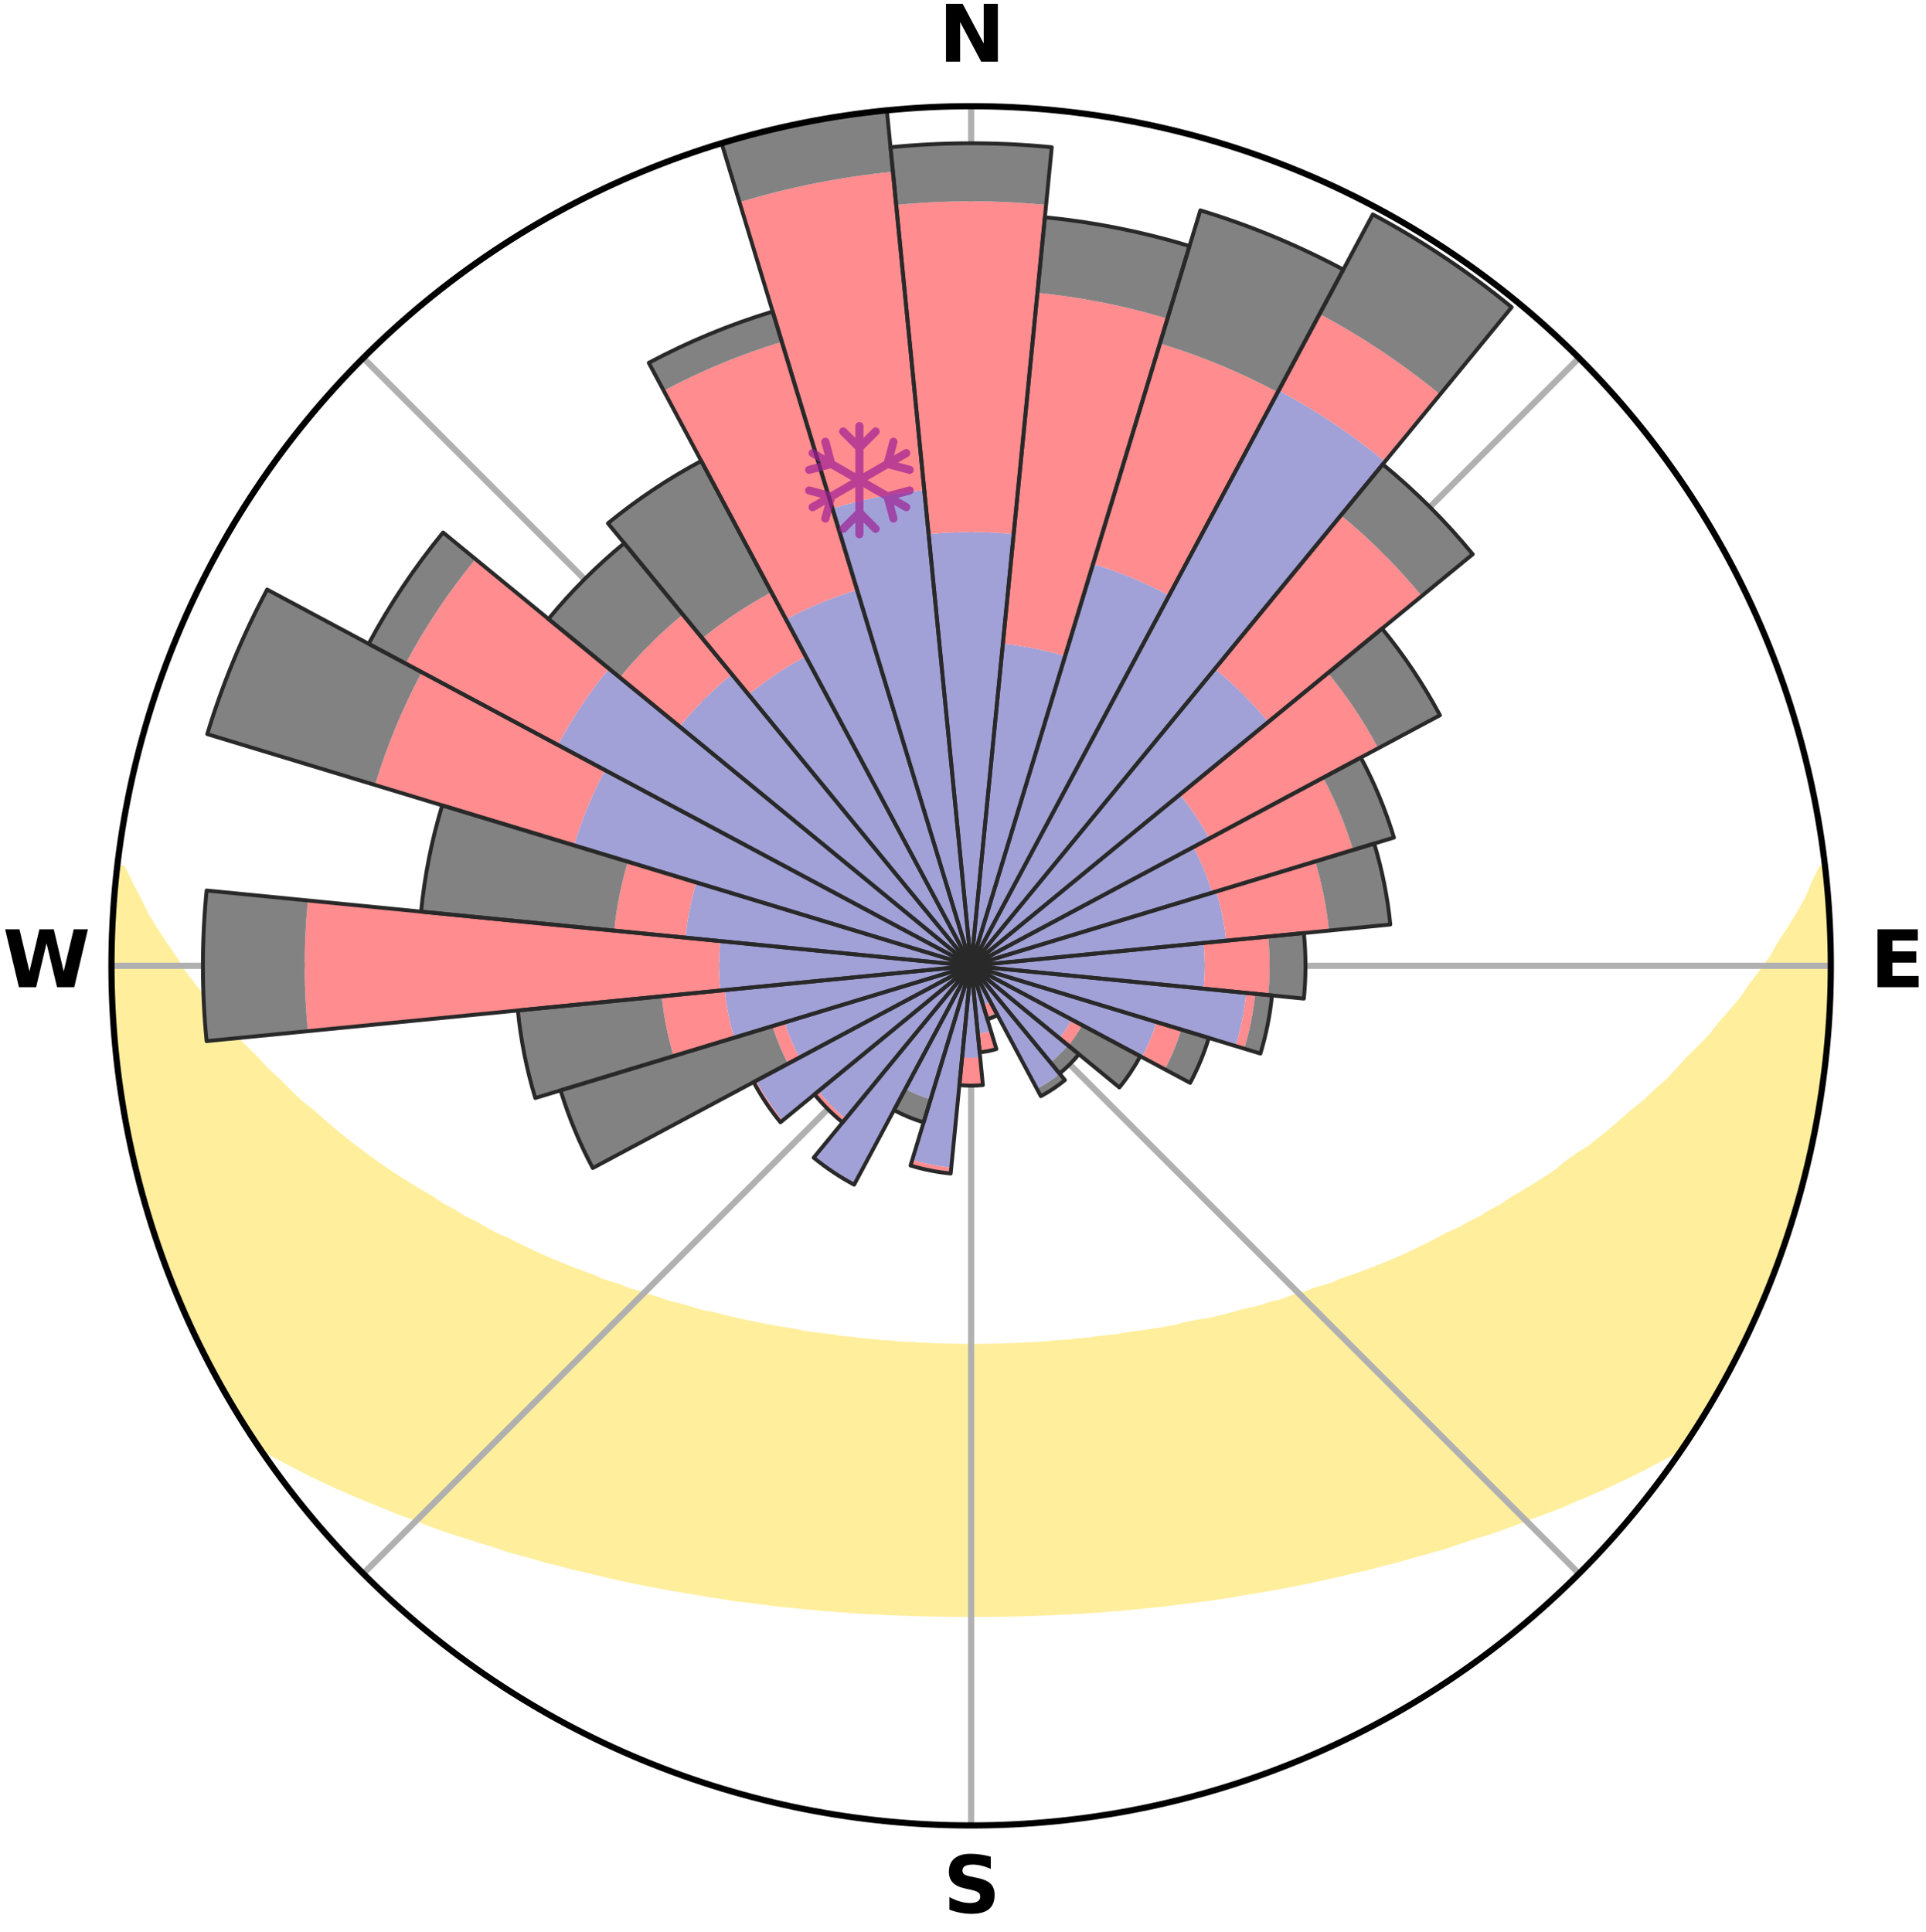<?xml version="1.0" encoding="utf-8" standalone="no"?>
<!DOCTYPE svg PUBLIC "-//W3C//DTD SVG 1.1//EN"
  "http://www.w3.org/Graphics/SVG/1.1/DTD/svg11.dtd">
<svg xmlns:xlink="http://www.w3.org/1999/xlink" width="248.41pt" height="249.158pt" viewBox="0 0 248.41 249.158" xmlns="http://www.w3.org/2000/svg" version="1.1">
 <title>Ski Rose for Le Sauze 1400 / Le Super-Sauze 1700</title>
 <defs>
  <style type="text/css">*{stroke-linejoin: round; stroke-linecap: butt}</style>
 </defs>
 <g id="figure_1">
  <g id="patch_1">
   <path d="M 0 249.158 
L 248.41 249.158 
L 248.41 0 
L 0 0 
z
" style="fill: #ffffff"/>
  </g>
  <g id="axes_1">
   <g id="patch_2">
    <path d="M 236.135 124.579 
C 236.135 110.018 233.267 95.599 227.695 82.147 
C 222.122 68.695 213.955 56.471 203.659 46.175 
C 193.363 35.879 181.139 27.711 167.687 22.139 
C 154.235 16.567 139.815 13.699 125.255 13.699 
C 110.694 13.699 96.275 16.567 82.823 22.139 
C 69.371 27.711 57.147 35.879 46.851 46.175 
C 36.555 56.471 28.387 68.695 22.815 82.147 
C 17.243 95.599 14.375 110.018 14.375 124.579 
C 14.375 139.14 17.243 153.559 22.815 167.011 
C 28.387 180.463 36.555 192.687 46.851 202.983 
C 57.147 213.279 69.371 221.447 82.823 227.019 
C 96.275 232.591 110.694 235.459 125.255 235.459 
C 139.815 235.459 154.235 232.591 167.687 227.019 
C 181.139 221.447 193.363 213.279 203.659 202.983 
C 213.955 192.687 222.122 180.463 227.695 167.011 
C 233.267 153.559 236.135 139.14 236.135 124.579 
M 125.255 124.579 
C 125.255 124.579 125.255 124.579 125.255 124.579 
C 125.255 124.579 125.255 124.579 125.255 124.579 
C 125.255 124.579 125.255 124.579 125.255 124.579 
C 125.255 124.579 125.255 124.579 125.255 124.579 
C 125.255 124.579 125.255 124.579 125.255 124.579 
C 125.255 124.579 125.255 124.579 125.255 124.579 
C 125.255 124.579 125.255 124.579 125.255 124.579 
C 125.255 124.579 125.255 124.579 125.255 124.579 
C 125.255 124.579 125.255 124.579 125.255 124.579 
C 125.255 124.579 125.255 124.579 125.255 124.579 
C 125.255 124.579 125.255 124.579 125.255 124.579 
C 125.255 124.579 125.255 124.579 125.255 124.579 
C 125.255 124.579 125.255 124.579 125.255 124.579 
C 125.255 124.579 125.255 124.579 125.255 124.579 
C 125.255 124.579 125.255 124.579 125.255 124.579 
C 125.255 124.579 125.255 124.579 125.255 124.579 
z
" style="fill: #ffffff"/>
   </g>
   <g id="PolyCollection_1">
    <defs>
     <path id="m5cd621eed3" d="M 235.242 -137.111 
L 235.053 -137.089 
L 234.082 -135.058 
L 233.231 -133.077 
L 232.109 -131.115 
L 230.93 -129.193 
L 229.703 -127.314 
L 228.653 -125.481 
L 227.348 -123.688 
L 226.01 -121.941 
L 224.858 -120.23 
L 223.459 -118.573 
L 222.032 -116.963 
L 220.798 -115.379 
L 219.322 -113.861 
L 217.826 -112.392 
L 216.524 -110.939 
L 215.203 -109.527 
L 213.65 -108.196 
L 212.294 -106.871 
L 210.713 -105.633 
L 209.329 -104.395 
L 207.932 -103.197 
L 206.524 -102.041 
L 205.105 -100.926 
L 203.478 -99.915 
L 202.046 -98.885 
L 200.802 -97.826 
L 199.356 -96.874 
L 197.907 -95.961 
L 196.456 -95.087 
L 195.003 -94.252 
L 193.733 -93.372 
L 192.279 -92.61 
L 191.004 -91.798 
L 189.554 -91.107 
L 188.279 -90.36 
L 186.836 -89.738 
L 185.564 -89.054 
L 184.293 -88.401 
L 183.024 -87.776 
L 181.758 -87.18 
L 180.496 -86.613 
L 179.239 -86.073 
L 177.987 -85.559 
L 176.741 -85.072 
L 175.502 -84.61 
L 174.271 -84.173 
L 173.048 -83.76 
L 171.956 -83.261 
L 170.747 -82.893 
L 169.548 -82.547 
L 168.47 -82.111 
L 167.288 -81.806 
L 166.221 -81.41 
L 165.158 -81.032 
L 164.003 -80.782 
L 162.953 -80.441 
L 161.907 -80.116 
L 160.782 -79.915 
L 159.752 -79.622 
L 158.727 -79.345 
L 157.708 -79.082 
L 156.695 -78.834 
L 155.688 -78.599 
L 154.625 -78.477 
L 153.635 -78.267 
L 152.652 -78.068 
L 151.728 -77.787 
L 150.755 -77.613 
L 149.789 -77.449 
L 148.83 -77.295 
L 147.877 -77.151 
L 146.931 -77.015 
L 145.992 -76.888 
L 145.059 -76.768 
L 144.162 -76.581 
L 143.239 -76.479 
L 142.322 -76.383 
L 141.411 -76.293 
L 140.526 -76.146 
L 139.624 -76.07 
L 138.727 -75.999 
L 137.849 -75.88 
L 136.961 -75.821 
L 136.077 -75.766 
L 135.205 -75.672 
L 134.327 -75.628 
L 133.459 -75.551 
L 132.587 -75.516 
L 131.718 -75.484 
L 130.855 -75.43 
L 129.99 -75.406 
L 129.128 -75.368 
L 128.266 -75.353 
L 127.405 -75.339 
L 126.545 -75.322 
L 125.685 -75.316 
L 124.825 -75.316 
L 123.965 -75.327 
L 123.105 -75.339 
L 122.244 -75.353 
L 121.383 -75.385 
L 120.52 -75.406 
L 119.658 -75.454 
L 118.791 -75.484 
L 117.927 -75.547 
L 117.056 -75.586 
L 116.182 -75.628 
L 115.313 -75.714 
L 114.433 -75.766 
L 113.549 -75.821 
L 112.674 -75.933 
L 111.783 -75.999 
L 110.886 -76.071 
L 110.004 -76.209 
L 109.099 -76.293 
L 108.188 -76.384 
L 107.298 -76.551 
L 106.378 -76.656 
L 105.451 -76.769 
L 104.519 -76.889 
L 103.579 -77.016 
L 102.674 -77.237 
L 101.724 -77.384 
L 100.768 -77.54 
L 99.805 -77.706 
L 98.835 -77.883 
L 97.859 -78.07 
L 96.876 -78.269 
L 95.886 -78.479 
L 94.89 -78.702 
L 93.887 -78.938 
L 92.878 -79.188 
L 91.862 -79.452 
L 90.76 -79.625 
L 89.73 -79.918 
L 88.693 -80.226 
L 87.652 -80.552 
L 86.51 -80.786 
L 85.455 -81.145 
L 84.396 -81.522 
L 83.225 -81.81 
L 82.155 -82.225 
L 80.967 -82.551 
L 79.886 -83.007 
L 78.682 -83.375 
L 77.468 -83.765 
L 76.375 -84.286 
L 75.148 -84.722 
L 73.913 -85.183 
L 72.672 -85.67 
L 71.424 -86.182 
L 70.171 -86.721 
L 68.914 -87.288 
L 67.652 -87.882 
L 66.387 -88.505 
L 65.12 -89.157 
L 63.686 -89.745 
L 62.414 -90.459 
L 61.142 -91.204 
L 59.696 -91.893 
L 58.425 -92.703 
L 56.975 -93.462 
L 55.709 -94.34 
L 54.26 -95.172 
L 52.813 -96.043 
L 51.367 -96.954 
L 49.925 -97.904 
L 48.488 -98.893 
L 47.057 -99.923 
L 45.633 -100.994 
L 44.218 -102.106 
L 42.813 -103.258 
L 41.419 -104.452 
L 40.038 -105.687 
L 38.461 -106.921 
L 37.108 -108.242 
L 35.773 -109.605 
L 34.241 -110.977 
L 32.942 -112.426 
L 31.448 -113.891 
L 29.976 -115.405 
L 28.744 -116.984 
L 27.32 -118.589 
L 26.142 -120.252 
L 24.774 -121.948 
L 23.437 -123.691 
L 22.352 -125.477 
L 21.085 -127.307 
L 19.859 -129.181 
L 18.68 -131.097 
L 17.762 -133.039 
L 16.697 -135.032 
L 15.717 -137.059 
L 15.105 -137.129 
L 15.105 -137.129 
L 15.047 -135.191 
L 14.79 -133.273 
L 14.61 -131.346 
L 14.561 -129.412 
L 14.447 -127.481 
L 14.462 -125.546 
L 14.414 -123.612 
L 14.54 -121.68 
L 14.508 -119.744 
L 14.696 -117.817 
L 14.726 -115.88 
L 15.029 -113.966 
L 15.121 -112.031 
L 15.431 -110.12 
L 15.643 -108.197 
L 15.952 -106.288 
L 16.35 -104.395 
L 16.656 -102.484 
L 17.049 -100.59 
L 17.6 -98.733 
L 17.936 -96.825 
L 18.482 -94.968 
L 18.948 -93.09 
L 19.554 -91.252 
L 20.121 -89.402 
L 20.784 -87.584 
L 21.409 -85.753 
L 22.132 -83.958 
L 22.885 -82.176 
L 23.575 -80.367 
L 24.421 -78.627 
L 25.177 -76.845 
L 26.043 -75.114 
L 26.968 -73.414 
L 27.827 -71.68 
L 28.811 -70.014 
L 29.718 -68.303 
L 30.735 -66.657 
L 31.765 -65.019 
L 32.805 -63.388 
L 34.458 -62.176 
L 36.361 -61.172 
L 38.22 -60.177 
L 40.089 -59.229 
L 41.967 -58.329 
L 43.844 -57.469 
L 45.723 -56.652 
L 47.595 -55.871 
L 49.465 -55.131 
L 51.269 -54.369 
L 53.122 -53.695 
L 54.915 -53.001 
L 56.701 -52.338 
L 58.48 -51.707 
L 60.302 -51.163 
L 62.063 -50.591 
L 63.815 -50.046 
L 65.513 -49.473 
L 67.248 -48.983 
L 68.972 -48.517 
L 70.65 -48.026 
L 72.355 -47.609 
L 74.013 -47.161 
L 75.696 -46.788 
L 77.34 -46.389 
L 78.972 -46.006 
L 80.598 -45.648 
L 82.213 -45.305 
L 83.822 -44.987 
L 85.419 -44.681 
L 87.01 -44.398 
L 88.59 -44.126 
L 90.164 -43.876 
L 91.712 -43.599 
L 93.267 -43.373 
L 94.802 -43.129 
L 96.345 -42.939 
L 97.877 -42.755 
L 99.393 -42.555 
L 100.903 -42.369 
L 102.417 -42.229 
L 103.917 -42.07 
L 105.411 -41.924 
L 106.906 -41.811 
L 108.391 -41.689 
L 109.872 -41.578 
L 111.349 -41.48 
L 112.826 -41.414 
L 114.296 -41.337 
L 115.763 -41.271 
L 117.228 -41.217 
L 118.691 -41.172 
L 120.151 -41.139 
L 121.611 -41.115 
L 123.069 -41.102 
L 124.526 -41.098 
L 125.983 -41.098 
L 127.441 -41.102 
L 128.899 -41.116 
L 130.358 -41.139 
L 131.819 -41.173 
L 133.282 -41.217 
L 134.746 -41.272 
L 136.214 -41.338 
L 137.684 -41.415 
L 139.161 -41.481 
L 140.638 -41.579 
L 142.119 -41.689 
L 143.604 -41.811 
L 145.098 -41.925 
L 146.593 -42.071 
L 148.092 -42.23 
L 149.607 -42.369 
L 151.117 -42.555 
L 152.633 -42.756 
L 154.165 -42.94 
L 155.708 -43.13 
L 157.242 -43.374 
L 158.797 -43.6 
L 160.345 -43.877 
L 161.919 -44.127 
L 163.499 -44.399 
L 165.09 -44.682 
L 166.687 -44.988 
L 168.296 -45.306 
L 169.911 -45.65 
L 171.538 -46.007 
L 173.169 -46.391 
L 174.813 -46.789 
L 176.496 -47.162 
L 178.154 -47.611 
L 179.858 -48.028 
L 181.537 -48.518 
L 183.261 -48.984 
L 184.996 -49.474 
L 186.741 -49.991 
L 188.445 -50.592 
L 190.206 -51.165 
L 192.029 -51.708 
L 193.808 -52.339 
L 195.594 -53.002 
L 197.386 -53.696 
L 199.239 -54.371 
L 201.105 -55.076 
L 202.914 -55.872 
L 204.784 -56.654 
L 206.665 -57.47 
L 208.54 -58.331 
L 210.42 -59.23 
L 212.287 -60.179 
L 214.147 -61.173 
L 216.05 -62.177 
L 217.702 -63.39 
L 218.764 -65.007 
L 219.788 -66.649 
L 220.78 -68.31 
L 221.744 -69.988 
L 222.676 -71.684 
L 223.528 -73.421 
L 224.451 -75.122 
L 225.304 -76.858 
L 226.117 -78.614 
L 226.858 -80.401 
L 227.685 -82.151 
L 228.371 -83.961 
L 229.083 -85.759 
L 229.725 -87.584 
L 230.379 -89.405 
L 230.987 -91.242 
L 231.548 -93.093 
L 232.064 -94.958 
L 232.534 -96.835 
L 232.959 -98.722 
L 233.459 -100.591 
L 233.859 -102.483 
L 234.154 -104.396 
L 234.541 -106.291 
L 234.893 -108.194 
L 235.114 -110.116 
L 235.392 -112.03 
L 235.526 -113.961 
L 235.768 -115.881 
L 235.783 -117.819 
L 235.918 -119.747 
L 236.05 -121.678 
L 236.115 -123.612 
L 236.017 -125.546 
L 236.044 -127.48 
L 236.007 -129.415 
L 235.777 -131.339 
L 235.704 -133.272 
L 235.599 -135.204 
L 235.242 -137.111 
z
" style="stroke: #ffee9c"/>
    </defs>
    <g clip-path="url(#pd60c1ea168)">
     <use xlink:href="#m5cd621eed3" x="0" y="249.158" style="fill: #ffee9c; stroke: #ffee9c"/>
    </g>
   </g>
   <g id="matplotlib.axis_1">
    <g id="xtick_1">
     <g id="line2d_1">
      <path d="M 125.255 124.579 
L 125.255 13.699 
" clip-path="url(#pd60c1ea168)" style="fill: none; stroke: #b0b0b0; stroke-width: 0.8; stroke-linecap: square"/>
     </g>
     <g id="text_1">
      <!-- N -->
      <g transform="translate(121.07 7.958) scale(0.1 -0.1)">
       <defs>
        <path id="DejaVuSans-Bold-4e" d="M 588 4666 
L 1931 4666 
L 3628 1466 
L 3628 4666 
L 4769 4666 
L 4769 0 
L 3425 0 
L 1728 3200 
L 1728 0 
L 588 0 
L 588 4666 
z
" transform="scale(0.016)"/>
       </defs>
       <use xlink:href="#DejaVuSans-Bold-4e"/>
      </g>
     </g>
    </g>
    <g id="xtick_2">
     <g id="line2d_2">
      <path d="M 125.255 124.579 
L 203.659 46.175 
" clip-path="url(#pd60c1ea168)" style="fill: none; stroke: #b0b0b0; stroke-width: 0.8; stroke-linecap: square"/>
     </g>
    </g>
    <g id="xtick_3">
     <g id="line2d_3">
      <path d="M 125.255 124.579 
L 236.135 124.579 
" clip-path="url(#pd60c1ea168)" style="fill: none; stroke: #b0b0b0; stroke-width: 0.8; stroke-linecap: square"/>
     </g>
     <g id="text_2">
      <!-- E -->
      <g transform="translate(241.219 127.338) scale(0.1 -0.1)">
       <defs>
        <path id="DejaVuSans-Bold-45" d="M 588 4666 
L 3834 4666 
L 3834 3756 
L 1791 3756 
L 1791 2888 
L 3713 2888 
L 3713 1978 
L 1791 1978 
L 1791 909 
L 3903 909 
L 3903 0 
L 588 0 
L 588 4666 
z
" transform="scale(0.016)"/>
       </defs>
       <use xlink:href="#DejaVuSans-Bold-45"/>
      </g>
     </g>
    </g>
    <g id="xtick_4">
     <g id="line2d_4">
      <path d="M 125.255 124.579 
L 203.659 202.983 
" clip-path="url(#pd60c1ea168)" style="fill: none; stroke: #b0b0b0; stroke-width: 0.8; stroke-linecap: square"/>
     </g>
    </g>
    <g id="xtick_5">
     <g id="line2d_5">
      <path d="M 125.255 124.579 
L 125.255 235.459 
" clip-path="url(#pd60c1ea168)" style="fill: none; stroke: #b0b0b0; stroke-width: 0.8; stroke-linecap: square"/>
     </g>
     <g id="text_3">
      <!-- S -->
      <g transform="translate(121.654 246.718) scale(0.1 -0.1)">
       <defs>
        <path id="DejaVuSans-Bold-53" d="M 3834 4519 
L 3834 3531 
Q 3450 3703 3084 3790 
Q 2719 3878 2394 3878 
Q 1963 3878 1756 3759 
Q 1550 3641 1550 3391 
Q 1550 3203 1689 3098 
Q 1828 2994 2194 2919 
L 2706 2816 
Q 3484 2659 3812 2340 
Q 4141 2022 4141 1434 
Q 4141 663 3683 286 
Q 3225 -91 2284 -91 
Q 1841 -91 1394 -6 
Q 947 78 500 244 
L 500 1259 
Q 947 1022 1364 901 
Q 1781 781 2169 781 
Q 2563 781 2772 912 
Q 2981 1044 2981 1288 
Q 2981 1506 2839 1625 
Q 2697 1744 2272 1838 
L 1806 1941 
Q 1106 2091 782 2419 
Q 459 2747 459 3303 
Q 459 4000 909 4375 
Q 1359 4750 2203 4750 
Q 2588 4750 2994 4692 
Q 3400 4634 3834 4519 
z
" transform="scale(0.016)"/>
       </defs>
       <use xlink:href="#DejaVuSans-Bold-53"/>
      </g>
     </g>
    </g>
    <g id="xtick_6">
     <g id="line2d_6">
      <path d="M 125.255 124.579 
L 46.851 202.983 
" clip-path="url(#pd60c1ea168)" style="fill: none; stroke: #b0b0b0; stroke-width: 0.8; stroke-linecap: square"/>
     </g>
    </g>
    <g id="xtick_7">
     <g id="line2d_7">
      <path d="M 125.255 124.579 
L 14.375 124.579 
" clip-path="url(#pd60c1ea168)" style="fill: none; stroke: #b0b0b0; stroke-width: 0.8; stroke-linecap: square"/>
     </g>
     <g id="text_4">
      <!-- W -->
      <g transform="translate(0.36 127.338) scale(0.1 -0.1)">
       <defs>
        <path id="DejaVuSans-Bold-57" d="M 191 4666 
L 1344 4666 
L 2150 1275 
L 2950 4666 
L 4109 4666 
L 4909 1275 
L 5716 4666 
L 6859 4666 
L 5759 0 
L 4372 0 
L 3525 3547 
L 2688 0 
L 1300 0 
L 191 4666 
z
" transform="scale(0.016)"/>
       </defs>
       <use xlink:href="#DejaVuSans-Bold-57"/>
      </g>
     </g>
    </g>
    <g id="xtick_8">
     <g id="line2d_8">
      <path d="M 125.255 124.579 
L 46.851 46.175 
" clip-path="url(#pd60c1ea168)" style="fill: none; stroke: #b0b0b0; stroke-width: 0.8; stroke-linecap: square"/>
     </g>
    </g>
   </g>
   <g id="matplotlib.axis_2"/>
   <g id="patch_3">
    <path d="M 125.255 124.579 
C 125.255 124.579 125.255 124.579 125.255 124.579 
C 125.255 124.579 125.255 124.579 125.255 124.579 
L 125.255 124.579 
C 125.255 124.579 125.255 124.579 125.255 124.579 
C 125.255 124.579 125.255 124.579 125.255 124.579 
z
" clip-path="url(#pd60c1ea168)" style="fill: #d9d9d9"/>
   </g>
   <g id="patch_4">
    <path d="M 125.255 124.579 
C 125.255 124.579 125.255 124.579 125.255 124.579 
C 125.255 124.579 125.255 124.579 125.255 124.579 
L 125.255 124.579 
C 125.255 124.579 125.255 124.579 125.255 124.579 
C 125.255 124.579 125.255 124.579 125.255 124.579 
z
" clip-path="url(#pd60c1ea168)" style="fill: #d9d9d9"/>
   </g>
   <g id="patch_5">
    <path d="M 125.255 124.579 
C 125.255 124.579 125.255 124.579 125.255 124.579 
C 125.255 124.579 125.255 124.579 125.255 124.579 
L 125.255 124.579 
C 125.255 124.579 125.255 124.579 125.255 124.579 
C 125.255 124.579 125.255 124.579 125.255 124.579 
z
" clip-path="url(#pd60c1ea168)" style="fill: #d9d9d9"/>
   </g>
   <g id="patch_6">
    <path d="M 125.255 124.579 
C 125.255 124.579 125.255 124.579 125.255 124.579 
C 125.255 124.579 125.255 124.579 125.255 124.579 
L 125.255 124.579 
C 125.255 124.579 125.255 124.579 125.255 124.579 
C 125.255 124.579 125.255 124.579 125.255 124.579 
z
" clip-path="url(#pd60c1ea168)" style="fill: #d9d9d9"/>
   </g>
   <g id="patch_7">
    <path d="M 125.255 124.579 
C 125.255 124.579 125.255 124.579 125.255 124.579 
C 125.255 124.579 125.255 124.579 125.255 124.579 
L 125.255 124.579 
C 125.255 124.579 125.255 124.579 125.255 124.579 
C 125.255 124.579 125.255 124.579 125.255 124.579 
z
" clip-path="url(#pd60c1ea168)" style="fill: #d9d9d9"/>
   </g>
   <g id="patch_8">
    <path d="M 125.255 124.579 
C 125.255 124.579 125.255 124.579 125.255 124.579 
C 125.255 124.579 125.255 124.579 125.255 124.579 
L 125.255 124.579 
C 125.255 124.579 125.255 124.579 125.255 124.579 
C 125.255 124.579 125.255 124.579 125.255 124.579 
z
" clip-path="url(#pd60c1ea168)" style="fill: #d9d9d9"/>
   </g>
   <g id="patch_9">
    <path d="M 125.255 124.579 
C 125.255 124.579 125.255 124.579 125.255 124.579 
C 125.255 124.579 125.255 124.579 125.255 124.579 
L 125.255 124.579 
C 125.255 124.579 125.255 124.579 125.255 124.579 
C 125.255 124.579 125.255 124.579 125.255 124.579 
z
" clip-path="url(#pd60c1ea168)" style="fill: #d9d9d9"/>
   </g>
   <g id="patch_10">
    <path d="M 125.255 124.579 
C 125.255 124.579 125.255 124.579 125.255 124.579 
C 125.255 124.579 125.255 124.579 125.255 124.579 
L 125.255 124.579 
C 125.255 124.579 125.255 124.579 125.255 124.579 
C 125.255 124.579 125.255 124.579 125.255 124.579 
z
" clip-path="url(#pd60c1ea168)" style="fill: #d9d9d9"/>
   </g>
   <g id="patch_11">
    <path d="M 125.255 124.579 
C 125.255 124.579 125.255 124.579 125.255 124.579 
C 125.255 124.579 125.255 124.579 125.255 124.579 
L 125.255 124.579 
C 125.255 124.579 125.255 124.579 125.255 124.579 
C 125.255 124.579 125.255 124.579 125.255 124.579 
z
" clip-path="url(#pd60c1ea168)" style="fill: #d9d9d9"/>
   </g>
   <g id="patch_12">
    <path d="M 125.255 124.579 
C 125.255 124.579 125.255 124.579 125.255 124.579 
C 125.255 124.579 125.255 124.579 125.255 124.579 
L 125.255 124.579 
C 125.255 124.579 125.255 124.579 125.255 124.579 
C 125.255 124.579 125.255 124.579 125.255 124.579 
z
" clip-path="url(#pd60c1ea168)" style="fill: #d9d9d9"/>
   </g>
   <g id="patch_13">
    <path d="M 125.255 124.579 
C 125.255 124.579 125.255 124.579 125.255 124.579 
C 125.255 124.579 125.255 124.579 125.255 124.579 
L 125.255 124.579 
C 125.255 124.579 125.255 124.579 125.255 124.579 
C 125.255 124.579 125.255 124.579 125.255 124.579 
z
" clip-path="url(#pd60c1ea168)" style="fill: #d9d9d9"/>
   </g>
   <g id="patch_14">
    <path d="M 125.255 124.579 
C 125.255 124.579 125.255 124.579 125.255 124.579 
C 125.255 124.579 125.255 124.579 125.255 124.579 
L 125.255 124.579 
C 125.255 124.579 125.255 124.579 125.255 124.579 
C 125.255 124.579 125.255 124.579 125.255 124.579 
z
" clip-path="url(#pd60c1ea168)" style="fill: #d9d9d9"/>
   </g>
   <g id="patch_15">
    <path d="M 125.255 124.579 
C 125.255 124.579 125.255 124.579 125.255 124.579 
C 125.255 124.579 125.255 124.579 125.255 124.579 
L 125.255 124.579 
C 125.255 124.579 125.255 124.579 125.255 124.579 
C 125.255 124.579 125.255 124.579 125.255 124.579 
z
" clip-path="url(#pd60c1ea168)" style="fill: #d9d9d9"/>
   </g>
   <g id="patch_16">
    <path d="M 125.255 124.579 
C 125.255 124.579 125.255 124.579 125.255 124.579 
C 125.255 124.579 125.255 124.579 125.255 124.579 
L 125.255 124.579 
C 125.255 124.579 125.255 124.579 125.255 124.579 
C 125.255 124.579 125.255 124.579 125.255 124.579 
z
" clip-path="url(#pd60c1ea168)" style="fill: #d9d9d9"/>
   </g>
   <g id="patch_17">
    <path d="M 125.255 124.579 
C 125.255 124.579 125.255 124.579 125.255 124.579 
C 125.255 124.579 125.255 124.579 125.255 124.579 
L 125.255 124.579 
C 125.255 124.579 125.255 124.579 125.255 124.579 
C 125.255 124.579 125.255 124.579 125.255 124.579 
z
" clip-path="url(#pd60c1ea168)" style="fill: #d9d9d9"/>
   </g>
   <g id="patch_18">
    <path d="M 125.255 124.579 
C 125.255 124.579 125.255 124.579 125.255 124.579 
C 125.255 124.579 125.255 124.579 125.255 124.579 
L 125.255 124.579 
C 125.255 124.579 125.255 124.579 125.255 124.579 
C 125.255 124.579 125.255 124.579 125.255 124.579 
z
" clip-path="url(#pd60c1ea168)" style="fill: #d9d9d9"/>
   </g>
   <g id="patch_19">
    <path d="M 125.255 124.579 
C 125.255 124.579 125.255 124.579 125.255 124.579 
C 125.255 124.579 125.255 124.579 125.255 124.579 
L 125.255 124.579 
C 125.255 124.579 125.255 124.579 125.255 124.579 
C 125.255 124.579 125.255 124.579 125.255 124.579 
z
" clip-path="url(#pd60c1ea168)" style="fill: #d9d9d9"/>
   </g>
   <g id="patch_20">
    <path d="M 125.255 124.579 
C 125.255 124.579 125.255 124.579 125.255 124.579 
C 125.255 124.579 125.255 124.579 125.255 124.579 
L 125.255 124.579 
C 125.255 124.579 125.255 124.579 125.255 124.579 
C 125.255 124.579 125.255 124.579 125.255 124.579 
z
" clip-path="url(#pd60c1ea168)" style="fill: #d9d9d9"/>
   </g>
   <g id="patch_21">
    <path d="M 125.255 124.579 
C 125.255 124.579 125.255 124.579 125.255 124.579 
C 125.255 124.579 125.255 124.579 125.255 124.579 
L 125.255 124.579 
C 125.255 124.579 125.255 124.579 125.255 124.579 
C 125.255 124.579 125.255 124.579 125.255 124.579 
z
" clip-path="url(#pd60c1ea168)" style="fill: #d9d9d9"/>
   </g>
   <g id="patch_22">
    <path d="M 125.255 124.579 
C 125.255 124.579 125.255 124.579 125.255 124.579 
C 125.255 124.579 125.255 124.579 125.255 124.579 
L 125.255 124.579 
C 125.255 124.579 125.255 124.579 125.255 124.579 
C 125.255 124.579 125.255 124.579 125.255 124.579 
z
" clip-path="url(#pd60c1ea168)" style="fill: #d9d9d9"/>
   </g>
   <g id="patch_23">
    <path d="M 125.255 124.579 
C 125.255 124.579 125.255 124.579 125.255 124.579 
C 125.255 124.579 125.255 124.579 125.255 124.579 
L 125.255 124.579 
C 125.255 124.579 125.255 124.579 125.255 124.579 
C 125.255 124.579 125.255 124.579 125.255 124.579 
z
" clip-path="url(#pd60c1ea168)" style="fill: #d9d9d9"/>
   </g>
   <g id="patch_24">
    <path d="M 125.255 124.579 
C 125.255 124.579 125.255 124.579 125.255 124.579 
C 125.255 124.579 125.255 124.579 125.255 124.579 
L 125.255 124.579 
C 125.255 124.579 125.255 124.579 125.255 124.579 
C 125.255 124.579 125.255 124.579 125.255 124.579 
z
" clip-path="url(#pd60c1ea168)" style="fill: #d9d9d9"/>
   </g>
   <g id="patch_25">
    <path d="M 125.255 124.579 
C 125.255 124.579 125.255 124.579 125.255 124.579 
C 125.255 124.579 125.255 124.579 125.255 124.579 
L 125.255 124.579 
C 125.255 124.579 125.255 124.579 125.255 124.579 
C 125.255 124.579 125.255 124.579 125.255 124.579 
z
" clip-path="url(#pd60c1ea168)" style="fill: #d9d9d9"/>
   </g>
   <g id="patch_26">
    <path d="M 125.255 124.579 
C 125.255 124.579 125.255 124.579 125.255 124.579 
C 125.255 124.579 125.255 124.579 125.255 124.579 
L 125.255 124.579 
C 125.255 124.579 125.255 124.579 125.255 124.579 
C 125.255 124.579 125.255 124.579 125.255 124.579 
z
" clip-path="url(#pd60c1ea168)" style="fill: #d9d9d9"/>
   </g>
   <g id="patch_27">
    <path d="M 125.255 124.579 
C 125.255 124.579 125.255 124.579 125.255 124.579 
C 125.255 124.579 125.255 124.579 125.255 124.579 
L 125.255 124.579 
C 125.255 124.579 125.255 124.579 125.255 124.579 
C 125.255 124.579 125.255 124.579 125.255 124.579 
z
" clip-path="url(#pd60c1ea168)" style="fill: #d9d9d9"/>
   </g>
   <g id="patch_28">
    <path d="M 125.255 124.579 
C 125.255 124.579 125.255 124.579 125.255 124.579 
C 125.255 124.579 125.255 124.579 125.255 124.579 
L 125.255 124.579 
C 125.255 124.579 125.255 124.579 125.255 124.579 
C 125.255 124.579 125.255 124.579 125.255 124.579 
z
" clip-path="url(#pd60c1ea168)" style="fill: #d9d9d9"/>
   </g>
   <g id="patch_29">
    <path d="M 125.255 124.579 
C 125.255 124.579 125.255 124.579 125.255 124.579 
C 125.255 124.579 125.255 124.579 125.255 124.579 
L 125.255 124.579 
C 125.255 124.579 125.255 124.579 125.255 124.579 
C 125.255 124.579 125.255 124.579 125.255 124.579 
z
" clip-path="url(#pd60c1ea168)" style="fill: #d9d9d9"/>
   </g>
   <g id="patch_30">
    <path d="M 125.255 124.579 
C 125.255 124.579 125.255 124.579 125.255 124.579 
C 125.255 124.579 125.255 124.579 125.255 124.579 
L 125.255 124.579 
C 125.255 124.579 125.255 124.579 125.255 124.579 
C 125.255 124.579 125.255 124.579 125.255 124.579 
z
" clip-path="url(#pd60c1ea168)" style="fill: #d9d9d9"/>
   </g>
   <g id="patch_31">
    <path d="M 125.255 124.579 
C 125.255 124.579 125.255 124.579 125.255 124.579 
C 125.255 124.579 125.255 124.579 125.255 124.579 
L 125.255 124.579 
C 125.255 124.579 125.255 124.579 125.255 124.579 
C 125.255 124.579 125.255 124.579 125.255 124.579 
z
" clip-path="url(#pd60c1ea168)" style="fill: #d9d9d9"/>
   </g>
   <g id="patch_32">
    <path d="M 125.255 124.579 
C 125.255 124.579 125.255 124.579 125.255 124.579 
C 125.255 124.579 125.255 124.579 125.255 124.579 
L 125.255 124.579 
C 125.255 124.579 125.255 124.579 125.255 124.579 
C 125.255 124.579 125.255 124.579 125.255 124.579 
z
" clip-path="url(#pd60c1ea168)" style="fill: #d9d9d9"/>
   </g>
   <g id="patch_33">
    <path d="M 125.255 124.579 
C 125.255 124.579 125.255 124.579 125.255 124.579 
C 125.255 124.579 125.255 124.579 125.255 124.579 
L 125.255 124.579 
C 125.255 124.579 125.255 124.579 125.255 124.579 
C 125.255 124.579 125.255 124.579 125.255 124.579 
z
" clip-path="url(#pd60c1ea168)" style="fill: #d9d9d9"/>
   </g>
   <g id="patch_34">
    <path d="M 125.255 124.579 
C 125.255 124.579 125.255 124.579 125.255 124.579 
C 125.255 124.579 125.255 124.579 125.255 124.579 
L 125.255 124.579 
C 125.255 124.579 125.255 124.579 125.255 124.579 
C 125.255 124.579 125.255 124.579 125.255 124.579 
z
" clip-path="url(#pd60c1ea168)" style="fill: #d9d9d9"/>
   </g>
   <g id="patch_35">
    <path d="M 125.255 124.579 
C 125.255 124.579 125.255 124.579 125.255 124.579 
C 125.255 124.579 125.255 124.579 125.255 124.579 
L 130.74 68.89 
C 128.917 68.711 127.086 68.621 125.255 68.621 
C 123.423 68.621 121.593 68.711 119.77 68.89 
z
" clip-path="url(#pd60c1ea168)" style="fill: #a1a1d8"/>
   </g>
   <g id="patch_36">
    <path d="M 125.255 124.579 
C 125.255 124.579 125.255 124.579 125.255 124.579 
C 125.255 124.579 125.255 124.579 125.255 124.579 
L 137.373 84.63 
C 136.066 84.233 134.739 83.901 133.399 83.634 
C 132.059 83.368 130.707 83.167 129.347 83.033 
z
" clip-path="url(#pd60c1ea168)" style="fill: #a1a1d8"/>
   </g>
   <g id="patch_37">
    <path d="M 125.255 124.579 
C 125.255 124.579 125.255 124.579 125.255 124.579 
C 125.255 124.579 125.255 124.579 125.255 124.579 
L 150.793 76.8 
C 149.23 75.964 147.626 75.205 145.987 74.527 
C 144.349 73.848 142.678 73.25 140.981 72.735 
z
" clip-path="url(#pd60c1ea168)" style="fill: #a1a1d8"/>
   </g>
   <g id="patch_38">
    <path d="M 125.255 124.579 
C 125.255 124.579 125.255 124.579 125.255 124.579 
C 125.255 124.579 125.255 124.579 125.255 124.579 
L 178.638 59.532 
C 176.509 57.784 174.295 56.143 172.005 54.612 
C 169.715 53.082 167.351 51.665 164.922 50.367 
z
" clip-path="url(#pd60c1ea168)" style="fill: #a1a1d8"/>
   </g>
   <g id="patch_39">
    <path d="M 125.255 124.579 
C 125.255 124.579 125.255 124.579 125.255 124.579 
C 125.255 124.579 125.255 124.579 125.255 124.579 
L 163.574 93.132 
C 162.544 91.877 161.454 90.675 160.307 89.527 
C 159.159 88.38 157.956 87.29 156.702 86.26 
z
" clip-path="url(#pd60c1ea168)" style="fill: #a1a1d8"/>
   </g>
   <g id="patch_40">
    <path d="M 125.255 124.579 
C 125.255 124.579 125.255 124.579 125.255 124.579 
C 125.255 124.579 125.255 124.579 125.255 124.579 
L 155.971 108.161 
C 155.434 107.155 154.847 106.177 154.214 105.229 
C 153.581 104.281 152.901 103.365 152.178 102.484 
z
" clip-path="url(#pd60c1ea168)" style="fill: #a1a1d8"/>
   </g>
   <g id="patch_41">
    <path d="M 125.255 124.579 
C 125.255 124.579 125.255 124.579 125.255 124.579 
C 125.255 124.579 125.255 124.579 125.255 124.579 
L 156.353 115.146 
C 156.044 114.128 155.686 113.126 155.278 112.143 
C 154.871 111.16 154.416 110.198 153.915 109.26 
z
" clip-path="url(#pd60c1ea168)" style="fill: #a1a1d8"/>
   </g>
   <g id="patch_42">
    <path d="M 125.255 124.579 
C 125.255 124.579 125.255 124.579 125.255 124.579 
C 125.255 124.579 125.255 124.579 125.255 124.579 
L 158.139 121.34 
C 158.033 120.264 157.874 119.193 157.663 118.133 
C 157.452 117.072 157.189 116.022 156.875 114.987 
z
" clip-path="url(#pd60c1ea168)" style="fill: #a1a1d8"/>
   </g>
   <g id="patch_43">
    <path d="M 125.255 124.579 
C 125.255 124.579 125.255 124.579 125.255 124.579 
C 125.255 124.579 125.255 124.579 125.255 124.579 
L 155.248 127.533 
C 155.345 126.551 155.394 125.566 155.394 124.579 
C 155.394 123.593 155.345 122.607 155.248 121.625 
z
" clip-path="url(#pd60c1ea168)" style="fill: #a1a1d8"/>
   </g>
   <g id="patch_44">
    <path d="M 125.255 124.579 
C 125.255 124.579 125.255 124.579 125.255 124.579 
C 125.255 124.579 125.255 124.579 125.255 124.579 
L 159.368 134.927 
C 159.706 133.81 159.99 132.678 160.218 131.534 
C 160.445 130.389 160.617 129.234 160.731 128.073 
z
" clip-path="url(#pd60c1ea168)" style="fill: #a1a1d8"/>
   </g>
   <g id="patch_45">
    <path d="M 125.255 124.579 
C 125.255 124.579 125.255 124.579 125.255 124.579 
C 125.255 124.579 125.255 124.579 125.255 124.579 
L 147.293 136.358 
C 147.678 135.637 148.028 134.897 148.341 134.142 
C 148.654 133.386 148.93 132.615 149.167 131.833 
z
" clip-path="url(#pd60c1ea168)" style="fill: #a1a1d8"/>
   </g>
   <g id="patch_46">
    <path d="M 125.255 124.579 
C 125.255 124.579 125.255 124.579 125.255 124.579 
C 125.255 124.579 125.255 124.579 125.255 124.579 
L 136.642 133.924 
C 136.948 133.551 137.235 133.164 137.503 132.763 
C 137.771 132.362 138.019 131.948 138.246 131.523 
z
" clip-path="url(#pd60c1ea168)" style="fill: #a1a1d8"/>
   </g>
   <g id="patch_47">
    <path d="M 125.255 124.579 
C 125.255 124.579 125.255 124.579 125.255 124.579 
C 125.255 124.579 125.255 124.579 125.255 124.579 
L 135.501 137.064 
C 135.909 136.728 136.301 136.373 136.675 135.999 
C 137.049 135.626 137.404 135.234 137.74 134.825 
z
" clip-path="url(#pd60c1ea168)" style="fill: #a1a1d8"/>
   </g>
   <g id="patch_48">
    <path d="M 125.255 124.579 
C 125.255 124.579 125.255 124.579 125.255 124.579 
C 125.255 124.579 125.255 124.579 125.255 124.579 
L 133.744 140.462 
C 134.264 140.184 134.77 139.881 135.26 139.553 
C 135.75 139.226 136.224 138.874 136.68 138.5 
z
" clip-path="url(#pd60c1ea168)" style="fill: #a1a1d8"/>
   </g>
   <g id="patch_49">
    <path d="M 125.255 124.579 
C 125.255 124.579 125.255 124.579 125.255 124.579 
C 125.255 124.579 125.255 124.579 125.255 124.579 
L 126.783 129.616 
C 126.947 129.566 127.11 129.507 127.269 129.442 
C 127.428 129.376 127.584 129.302 127.736 129.221 
z
" clip-path="url(#pd60c1ea168)" style="fill: #a1a1d8"/>
   </g>
   <g id="patch_50">
    <path d="M 125.255 124.579 
C 125.255 124.579 125.255 124.579 125.255 124.579 
C 125.255 124.579 125.255 124.579 125.255 124.579 
L 126.117 133.33 
C 126.403 133.302 126.688 133.26 126.97 133.204 
C 127.253 133.148 127.532 133.078 127.808 132.994 
z
" clip-path="url(#pd60c1ea168)" style="fill: #a1a1d8"/>
   </g>
   <g id="patch_51">
    <path d="M 125.255 124.579 
C 125.255 124.579 125.255 124.579 125.255 124.579 
C 125.255 124.579 125.255 124.579 125.255 124.579 
L 124.092 136.388 
C 124.478 136.426 124.866 136.445 125.255 136.445 
C 125.643 136.445 126.031 136.426 126.418 136.388 
z
" clip-path="url(#pd60c1ea168)" style="fill: #a1a1d8"/>
   </g>
   <g id="patch_52">
    <path d="M 125.255 124.579 
C 125.255 124.579 125.255 124.579 125.255 124.579 
C 125.255 124.579 125.255 124.579 125.255 124.579 
L 117.661 149.614 
C 118.48 149.863 119.311 150.071 120.151 150.238 
C 120.991 150.405 121.838 150.531 122.691 150.615 
z
" clip-path="url(#pd60c1ea168)" style="fill: #a1a1d8"/>
   </g>
   <g id="patch_53">
    <path d="M 125.255 124.579 
C 125.255 124.579 125.255 124.579 125.255 124.579 
C 125.255 124.579 125.255 124.579 125.255 124.579 
L 116.765 140.462 
C 117.285 140.739 117.818 140.992 118.363 141.217 
C 118.908 141.443 119.463 141.642 120.027 141.813 
z
" clip-path="url(#pd60c1ea168)" style="fill: #a1a1d8"/>
   </g>
   <g id="patch_54">
    <path d="M 125.255 124.579 
C 125.255 124.579 125.255 124.579 125.255 124.579 
C 125.255 124.579 125.255 124.579 125.255 124.579 
L 104.945 149.326 
C 105.755 149.991 106.597 150.616 107.469 151.198 
C 108.34 151.78 109.239 152.319 110.163 152.813 
z
" clip-path="url(#pd60c1ea168)" style="fill: #a1a1d8"/>
   </g>
   <g id="patch_55">
    <path d="M 125.255 124.579 
C 125.255 124.579 125.255 124.579 125.255 124.579 
C 125.255 124.579 125.255 124.579 125.255 124.579 
L 105.532 140.765 
C 106.062 141.41 106.623 142.03 107.214 142.62 
C 107.804 143.211 108.423 143.772 109.069 144.302 
z
" clip-path="url(#pd60c1ea168)" style="fill: #a1a1d8"/>
   </g>
   <g id="patch_56">
    <path d="M 125.255 124.579 
C 125.255 124.579 125.255 124.579 125.255 124.579 
C 125.255 124.579 125.255 124.579 125.255 124.579 
L 97.518 139.405 
C 98.003 140.313 98.533 141.196 99.105 142.052 
C 99.677 142.908 100.29 143.735 100.943 144.531 
z
" clip-path="url(#pd60c1ea168)" style="fill: #a1a1d8"/>
   </g>
   <g id="patch_57">
    <path d="M 125.255 124.579 
C 125.255 124.579 125.255 124.579 125.255 124.579 
C 125.255 124.579 125.255 124.579 125.255 124.579 
L 101.21 131.873 
C 101.449 132.66 101.726 133.435 102.041 134.195 
C 102.356 134.954 102.708 135.698 103.095 136.424 
z
" clip-path="url(#pd60c1ea168)" style="fill: #a1a1d8"/>
   </g>
   <g id="patch_58">
    <path d="M 125.255 124.579 
C 125.255 124.579 125.255 124.579 125.255 124.579 
C 125.255 124.579 125.255 124.579 125.255 124.579 
L 93.467 127.71 
C 93.569 128.75 93.723 129.785 93.926 130.811 
C 94.13 131.836 94.385 132.851 94.688 133.851 
z
" clip-path="url(#pd60c1ea168)" style="fill: #a1a1d8"/>
   </g>
   <g id="patch_59">
    <path d="M 125.255 124.579 
C 125.255 124.579 125.255 124.579 125.255 124.579 
C 125.255 124.579 125.255 124.579 125.255 124.579 
L 92.896 121.392 
C 92.792 122.451 92.74 123.515 92.74 124.579 
C 92.74 125.643 92.792 126.707 92.896 127.766 
z
" clip-path="url(#pd60c1ea168)" style="fill: #a1a1d8"/>
   </g>
   <g id="patch_60">
    <path d="M 125.255 124.579 
C 125.255 124.579 125.255 124.579 125.255 124.579 
C 125.255 124.579 125.255 124.579 125.255 124.579 
L 89.82 113.83 
C 89.468 114.99 89.173 116.166 88.937 117.355 
C 88.701 118.544 88.523 119.743 88.404 120.95 
z
" clip-path="url(#pd60c1ea168)" style="fill: #a1a1d8"/>
   </g>
   <g id="patch_61">
    <path d="M 125.255 124.579 
C 125.255 124.579 125.255 124.579 125.255 124.579 
C 125.255 124.579 125.255 124.579 125.255 124.579 
L 78.042 99.344 
C 77.216 100.889 76.467 102.474 75.796 104.093 
C 75.126 105.712 74.535 107.362 74.026 109.039 
z
" clip-path="url(#pd60c1ea168)" style="fill: #a1a1d8"/>
   </g>
   <g id="patch_62">
    <path d="M 125.255 124.579 
C 125.255 124.579 125.255 124.579 125.255 124.579 
C 125.255 124.579 125.255 124.579 125.255 124.579 
L 78.534 86.236 
C 77.279 87.766 76.1 89.356 75.001 91 
C 73.902 92.645 72.884 94.343 71.952 96.088 
z
" clip-path="url(#pd60c1ea168)" style="fill: #a1a1d8"/>
   </g>
   <g id="patch_63">
    <path d="M 125.255 124.579 
C 125.255 124.579 125.255 124.579 125.255 124.579 
C 125.255 124.579 125.255 124.579 125.255 124.579 
L 94.389 86.969 
C 93.158 87.979 91.977 89.049 90.851 90.175 
C 89.725 91.301 88.655 92.482 87.645 93.713 
z
" clip-path="url(#pd60c1ea168)" style="fill: #a1a1d8"/>
   </g>
   <g id="patch_64">
    <path d="M 125.255 124.579 
C 125.255 124.579 125.255 124.579 125.255 124.579 
C 125.255 124.579 125.255 124.579 125.255 124.579 
L 103.918 84.661 
C 102.612 85.36 101.34 86.122 100.108 86.945 
C 98.877 87.768 97.686 88.651 96.541 89.591 
z
" clip-path="url(#pd60c1ea168)" style="fill: #a1a1d8"/>
   </g>
   <g id="patch_65">
    <path d="M 125.255 124.579 
C 125.255 124.579 125.255 124.579 125.255 124.579 
C 125.255 124.579 125.255 124.579 125.255 124.579 
L 110.544 76.085 
C 108.957 76.567 107.394 77.126 105.862 77.761 
C 104.33 78.395 102.829 79.105 101.366 79.887 
z
" clip-path="url(#pd60c1ea168)" style="fill: #a1a1d8"/>
   </g>
   <g id="patch_66">
    <path d="M 125.255 124.579 
C 125.255 124.579 125.255 124.579 125.255 124.579 
C 125.255 124.579 125.255 124.579 125.255 124.579 
L 119.211 63.217 
C 117.203 63.414 115.205 63.711 113.226 64.104 
C 111.246 64.498 109.287 64.989 107.356 65.575 
z
" clip-path="url(#pd60c1ea168)" style="fill: #a1a1d8"/>
   </g>
   <g id="patch_67">
    <path d="M 119.77 68.89 
C 121.593 68.711 123.423 68.621 125.255 68.621 
C 127.086 68.621 128.917 68.711 130.74 68.89 
L 134.921 26.438 
C 131.709 26.121 128.483 25.963 125.255 25.963 
C 122.027 25.963 118.801 26.121 115.589 26.438 
z
" clip-path="url(#pd60c1ea168)" style="fill: #ff8c8e"/>
   </g>
   <g id="patch_68">
    <path d="M 129.347 83.033 
C 130.707 83.167 132.059 83.368 133.399 83.634 
C 134.739 83.901 136.066 84.233 137.373 84.63 
L 150.575 41.109 
C 147.843 40.28 145.072 39.586 142.272 39.029 
C 139.472 38.472 136.646 38.053 133.804 37.773 
z
" clip-path="url(#pd60c1ea168)" style="fill: #ff8c8e"/>
   </g>
   <g id="patch_69">
    <path d="M 140.981 72.735 
C 142.678 73.25 144.349 73.848 145.987 74.527 
C 147.626 75.205 149.23 75.964 150.793 76.8 
L 164.799 50.597 
C 162.377 49.303 159.894 48.128 157.357 47.077 
C 154.82 46.027 152.234 45.101 149.606 44.304 
z
" clip-path="url(#pd60c1ea168)" style="fill: #ff8c8e"/>
   </g>
   <g id="patch_70">
    <path d="M 164.922 50.367 
C 167.351 51.665 169.715 53.082 172.005 54.612 
C 174.295 56.143 176.509 57.784 178.638 59.532 
L 185.74 50.878 
C 183.328 48.898 180.82 47.038 178.225 45.304 
C 175.63 43.57 172.952 41.965 170.199 40.494 
z
" clip-path="url(#pd60c1ea168)" style="fill: #ff8c8e"/>
   </g>
   <g id="patch_71">
    <path d="M 156.702 86.26 
C 157.956 87.29 159.159 88.38 160.307 89.527 
C 161.454 90.675 162.544 91.877 163.574 93.132 
L 183.37 76.885 
C 181.809 74.983 180.155 73.159 178.415 71.419 
C 176.675 69.679 174.851 68.025 172.949 66.464 
z
" clip-path="url(#pd60c1ea168)" style="fill: #ff8c8e"/>
   </g>
   <g id="patch_72">
    <path d="M 152.178 102.484 
C 152.901 103.365 153.581 104.281 154.214 105.229 
C 154.847 106.177 155.434 107.155 155.971 108.161 
L 177.761 96.514 
C 176.842 94.796 175.84 93.123 174.757 91.503 
C 173.674 89.883 172.513 88.316 171.277 86.81 
z
" clip-path="url(#pd60c1ea168)" style="fill: #ff8c8e"/>
   </g>
   <g id="patch_73">
    <path d="M 153.915 109.26 
C 154.416 110.198 154.871 111.16 155.278 112.143 
C 155.686 113.126 156.044 114.128 156.353 115.146 
L 174.516 109.636 
C 174.027 108.023 173.459 106.436 172.815 104.879 
C 172.17 103.322 171.449 101.798 170.655 100.312 
z
" clip-path="url(#pd60c1ea168)" style="fill: #ff8c8e"/>
   </g>
   <g id="patch_74">
    <path d="M 156.875 114.987 
C 157.189 116.022 157.452 117.072 157.663 118.133 
C 157.874 119.193 158.033 120.264 158.139 121.34 
L 171.402 120.034 
C 171.254 118.523 171.031 117.021 170.735 115.533 
C 170.438 114.044 170.069 112.571 169.629 111.118 
z
" clip-path="url(#pd60c1ea168)" style="fill: #ff8c8e"/>
   </g>
   <g id="patch_75">
    <path d="M 155.248 121.625 
C 155.345 122.607 155.394 123.593 155.394 124.579 
C 155.394 125.566 155.345 126.551 155.248 127.533 
L 163.566 128.352 
C 163.689 127.098 163.751 125.839 163.751 124.579 
C 163.751 123.319 163.689 122.06 163.566 120.806 
z
" clip-path="url(#pd60c1ea168)" style="fill: #ff8c8e"/>
   </g>
   <g id="patch_76">
    <path d="M 160.731 128.073 
C 160.617 129.234 160.445 130.389 160.218 131.534 
C 159.99 132.678 159.706 133.81 159.368 134.927 
L 160.48 135.265 
C 160.83 134.112 161.123 132.942 161.358 131.76 
C 161.593 130.579 161.77 129.386 161.888 128.187 
z
" clip-path="url(#pd60c1ea168)" style="fill: #ff8c8e"/>
   </g>
   <g id="patch_77">
    <path d="M 149.167 131.833 
C 148.93 132.615 148.654 133.386 148.341 134.142 
C 148.028 134.897 147.678 135.637 147.293 136.358 
L 150.233 137.93 
C 150.67 137.113 151.067 136.274 151.421 135.418 
C 151.776 134.561 152.089 133.688 152.358 132.801 
z
" clip-path="url(#pd60c1ea168)" style="fill: #ff8c8e"/>
   </g>
   <g id="patch_78">
    <path d="M 138.246 131.523 
C 138.019 131.948 137.771 132.362 137.503 132.763 
C 137.235 133.164 136.948 133.551 136.642 133.924 
L 137.795 134.87 
C 138.131 134.46 138.448 134.033 138.743 133.592 
C 139.038 133.15 139.311 132.694 139.561 132.226 
z
" clip-path="url(#pd60c1ea168)" style="fill: #ff8c8e"/>
   </g>
   <g id="patch_79">
    <path d="M 137.74 134.825 
C 137.404 135.234 137.049 135.626 136.675 135.999 
C 136.301 136.373 135.909 136.728 135.501 137.064 
L 135.501 137.064 
C 135.909 136.728 136.301 136.373 136.675 135.999 
C 137.049 135.626 137.404 135.234 137.74 134.825 
z
" clip-path="url(#pd60c1ea168)" style="fill: #ff8c8e"/>
   </g>
   <g id="patch_80">
    <path d="M 136.68 138.5 
C 136.224 138.874 135.75 139.226 135.26 139.553 
C 134.77 139.881 134.264 140.184 133.744 140.462 
L 133.744 140.462 
C 134.264 140.184 134.77 139.881 135.26 139.553 
C 135.75 139.226 136.224 138.874 136.68 138.5 
z
" clip-path="url(#pd60c1ea168)" style="fill: #ff8c8e"/>
   </g>
   <g id="patch_81">
    <path d="M 127.736 129.221 
C 127.584 129.302 127.428 129.376 127.269 129.442 
C 127.11 129.507 126.947 129.566 126.783 129.616 
L 127.252 131.162 
C 127.467 131.097 127.679 131.021 127.887 130.934 
C 128.095 130.848 128.299 130.752 128.498 130.646 
z
" clip-path="url(#pd60c1ea168)" style="fill: #ff8c8e"/>
   </g>
   <g id="patch_82">
    <path d="M 127.808 132.994 
C 127.532 133.078 127.253 133.148 126.97 133.204 
C 126.688 133.26 126.403 133.302 126.117 133.33 
L 126.354 135.741 
C 126.72 135.705 127.083 135.651 127.443 135.58 
C 127.803 135.508 128.159 135.419 128.511 135.312 
z
" clip-path="url(#pd60c1ea168)" style="fill: #ff8c8e"/>
   </g>
   <g id="patch_83">
    <path d="M 126.418 136.388 
C 126.031 136.426 125.643 136.445 125.255 136.445 
C 124.866 136.445 124.478 136.426 124.092 136.388 
L 123.74 139.962 
C 124.243 140.011 124.749 140.036 125.255 140.036 
C 125.761 140.036 126.266 140.011 126.77 139.962 
z
" clip-path="url(#pd60c1ea168)" style="fill: #ff8c8e"/>
   </g>
   <g id="patch_84">
    <path d="M 122.691 150.615 
C 121.838 150.531 120.991 150.405 120.151 150.238 
C 119.311 150.071 118.48 149.863 117.661 149.614 
L 117.44 150.342 
C 118.283 150.598 119.138 150.812 120.002 150.984 
C 120.867 151.156 121.739 151.286 122.616 151.372 
z
" clip-path="url(#pd60c1ea168)" style="fill: #ff8c8e"/>
   </g>
   <g id="patch_85">
    <path d="M 120.027 141.813 
C 119.463 141.642 118.908 141.443 118.363 141.217 
C 117.818 140.992 117.285 140.739 116.765 140.462 
L 116.765 140.462 
C 117.285 140.739 117.818 140.992 118.363 141.217 
C 118.908 141.443 119.463 141.642 120.027 141.813 
z
" clip-path="url(#pd60c1ea168)" style="fill: #ff8c8e"/>
   </g>
   <g id="patch_86">
    <path d="M 110.163 152.813 
C 109.239 152.319 108.34 151.78 107.469 151.198 
C 106.597 150.616 105.755 149.991 104.945 149.326 
L 104.945 149.326 
C 105.755 149.991 106.597 150.616 107.469 151.198 
C 108.34 151.78 109.239 152.319 110.163 152.813 
z
" clip-path="url(#pd60c1ea168)" style="fill: #ff8c8e"/>
   </g>
   <g id="patch_87">
    <path d="M 109.069 144.302 
C 108.423 143.772 107.804 143.211 107.214 142.62 
C 106.623 142.03 106.062 141.41 105.532 140.765 
L 105.049 141.162 
C 105.591 141.823 106.166 142.458 106.771 143.063 
C 107.376 143.668 108.011 144.242 108.672 144.785 
z
" clip-path="url(#pd60c1ea168)" style="fill: #ff8c8e"/>
   </g>
   <g id="patch_88">
    <path d="M 100.943 144.531 
C 100.29 143.735 99.677 142.908 99.105 142.052 
C 98.533 141.196 98.003 140.313 97.518 139.405 
L 97.196 139.577 
C 97.687 140.495 98.223 141.389 98.801 142.255 
C 99.38 143.121 100.001 143.958 100.661 144.763 
z
" clip-path="url(#pd60c1ea168)" style="fill: #ff8c8e"/>
   </g>
   <g id="patch_89">
    <path d="M 103.095 136.424 
C 102.708 135.698 102.356 134.954 102.041 134.195 
C 101.726 133.435 101.449 132.66 101.21 131.873 
L 99.635 132.351 
C 99.89 133.189 100.185 134.015 100.521 134.824 
C 100.856 135.634 101.231 136.427 101.644 137.199 
z
" clip-path="url(#pd60c1ea168)" style="fill: #ff8c8e"/>
   </g>
   <g id="patch_90">
    <path d="M 94.688 133.851 
C 94.385 132.851 94.13 131.836 93.926 130.811 
C 93.723 129.785 93.569 128.75 93.467 127.71 
L 85.351 128.509 
C 85.479 129.815 85.672 131.114 85.928 132.402 
C 86.184 133.689 86.503 134.963 86.884 136.219 
z
" clip-path="url(#pd60c1ea168)" style="fill: #ff8c8e"/>
   </g>
   <g id="patch_91">
    <path d="M 92.896 127.766 
C 92.792 126.707 92.74 125.643 92.74 124.579 
C 92.74 123.515 92.792 122.451 92.896 121.392 
L 39.709 116.154 
C 39.433 118.954 39.295 121.765 39.295 124.579 
C 39.295 127.393 39.433 130.205 39.709 133.005 
z
" clip-path="url(#pd60c1ea168)" style="fill: #ff8c8e"/>
   </g>
   <g id="patch_92">
    <path d="M 88.404 120.95 
C 88.523 119.743 88.701 118.544 88.937 117.355 
C 89.173 116.166 89.468 114.99 89.82 113.83 
L 80.988 111.151 
C 80.549 112.6 80.18 114.069 79.885 115.554 
C 79.59 117.039 79.367 118.538 79.219 120.045 
z
" clip-path="url(#pd60c1ea168)" style="fill: #ff8c8e"/>
   </g>
   <g id="patch_93">
    <path d="M 74.026 109.039 
C 74.535 107.362 75.126 105.712 75.796 104.093 
C 76.467 102.474 77.216 100.889 78.042 99.344 
L 54.397 86.705 
C 53.157 89.024 52.032 91.403 51.026 93.832 
C 50.019 96.262 49.133 98.739 48.369 101.256 
z
" clip-path="url(#pd60c1ea168)" style="fill: #ff8c8e"/>
   </g>
   <g id="patch_94">
    <path d="M 71.952 96.088 
C 72.884 94.343 73.902 92.645 75.001 91 
C 76.1 89.356 77.279 87.766 78.534 86.236 
L 61.325 72.113 
C 59.608 74.206 57.994 76.381 56.49 78.632 
C 54.986 80.883 53.594 83.206 52.318 85.593 
z
" clip-path="url(#pd60c1ea168)" style="fill: #ff8c8e"/>
   </g>
   <g id="patch_95">
    <path d="M 87.645 93.713 
C 88.655 92.482 89.725 91.301 90.851 90.175 
C 91.977 89.049 93.158 87.979 94.389 86.969 
L 88.068 79.267 
C 86.585 80.484 85.163 81.774 83.806 83.13 
C 82.449 84.487 81.16 85.909 79.943 87.393 
z
" clip-path="url(#pd60c1ea168)" style="fill: #ff8c8e"/>
   </g>
   <g id="patch_96">
    <path d="M 96.541 89.591 
C 97.686 88.651 98.877 87.768 100.108 86.945 
C 101.34 86.122 102.612 85.36 103.918 84.661 
L 99.496 76.388 
C 97.919 77.231 96.384 78.151 94.897 79.145 
C 93.41 80.139 91.972 81.205 90.59 82.339 
z
" clip-path="url(#pd60c1ea168)" style="fill: #ff8c8e"/>
   </g>
   <g id="patch_97">
    <path d="M 101.366 79.887 
C 102.829 79.105 104.33 78.395 105.862 77.761 
C 107.394 77.126 108.957 76.567 110.544 76.085 
L 100.84 44.094 
C 98.205 44.893 95.612 45.821 93.068 46.874 
C 90.525 47.928 88.035 49.106 85.607 50.403 
z
" clip-path="url(#pd60c1ea168)" style="fill: #ff8c8e"/>
   </g>
   <g id="patch_98">
    <path d="M 107.356 65.575 
C 109.287 64.989 111.246 64.498 113.226 64.104 
C 115.205 63.711 117.203 63.414 119.211 63.217 
L 115.167 22.152 
C 111.814 22.482 108.48 22.977 105.176 23.634 
C 101.872 24.291 98.602 25.11 95.378 26.088 
z
" clip-path="url(#pd60c1ea168)" style="fill: #ff8c8e"/>
   </g>
   <g id="patch_99">
    <path d="M 115.589 26.438 
C 118.801 26.121 122.027 25.963 125.255 25.963 
C 128.483 25.963 131.709 26.121 134.921 26.438 
L 135.654 18.992 
C 132.198 18.652 128.728 18.481 125.255 18.481 
C 121.782 18.481 118.311 18.652 114.855 18.992 
z
" clip-path="url(#pd60c1ea168)" style="fill: #828282"/>
   </g>
   <g id="patch_100">
    <path d="M 133.804 37.773 
C 136.646 38.053 139.472 38.472 142.272 39.029 
C 145.072 39.586 147.843 40.28 150.575 41.109 
L 153.419 31.734 
C 150.38 30.812 147.298 30.04 144.183 29.42 
C 141.068 28.8 137.925 28.334 134.765 28.023 
z
" clip-path="url(#pd60c1ea168)" style="fill: #828282"/>
   </g>
   <g id="patch_101">
    <path d="M 149.606 44.304 
C 152.234 45.101 154.82 46.027 157.357 47.077 
C 159.894 48.128 162.377 49.303 164.799 50.597 
L 173.257 34.774 
C 170.317 33.203 167.303 31.777 164.223 30.501 
C 161.144 29.226 158.004 28.102 154.814 27.135 
z
" clip-path="url(#pd60c1ea168)" style="fill: #828282"/>
   </g>
   <g id="patch_102">
    <path d="M 170.199 40.494 
C 172.952 41.965 175.63 43.57 178.225 45.304 
C 180.82 47.038 183.328 48.898 185.74 50.878 
L 194.973 39.627 
C 192.192 37.345 189.301 35.201 186.31 33.203 
C 183.32 31.204 180.232 29.354 177.06 27.658 
z
" clip-path="url(#pd60c1ea168)" style="fill: #828282"/>
   </g>
   <g id="patch_103">
    <path d="M 172.949 66.464 
C 174.851 68.025 176.675 69.679 178.415 71.419 
C 180.155 73.159 181.809 74.983 183.37 76.885 
L 189.946 71.488 
C 188.208 69.371 186.368 67.34 184.431 65.403 
C 182.494 63.466 180.463 61.626 178.346 59.888 
z
" clip-path="url(#pd60c1ea168)" style="fill: #828282"/>
   </g>
   <g id="patch_104">
    <path d="M 171.277 86.81 
C 172.513 88.316 173.674 89.883 174.757 91.503 
C 175.84 93.123 176.842 94.796 177.761 96.514 
L 185.723 92.258 
C 184.665 90.279 183.51 88.353 182.264 86.487 
C 181.017 84.621 179.679 82.817 178.255 81.083 
z
" clip-path="url(#pd60c1ea168)" style="fill: #828282"/>
   </g>
   <g id="patch_105">
    <path d="M 170.655 100.312 
C 171.449 101.798 172.17 103.322 172.815 104.879 
C 173.459 106.436 174.027 108.023 174.516 109.636 
L 179.791 108.036 
C 179.25 106.251 178.621 104.493 177.907 102.77 
C 177.193 101.047 176.395 99.359 175.516 97.714 
z
" clip-path="url(#pd60c1ea168)" style="fill: #828282"/>
   </g>
   <g id="patch_106">
    <path d="M 169.629 111.118 
C 170.069 112.571 170.438 114.044 170.735 115.533 
C 171.031 117.021 171.254 118.523 171.402 120.034 
L 179.319 119.254 
C 179.144 117.485 178.883 115.725 178.536 113.981 
C 178.19 112.237 177.757 110.511 177.241 108.809 
z
" clip-path="url(#pd60c1ea168)" style="fill: #828282"/>
   </g>
   <g id="patch_107">
    <path d="M 163.566 120.806 
C 163.689 122.06 163.751 123.319 163.751 124.579 
C 163.751 125.839 163.689 127.098 163.566 128.352 
L 168.168 128.806 
C 168.306 127.401 168.376 125.99 168.376 124.579 
C 168.376 123.168 168.306 121.757 168.168 120.352 
z
" clip-path="url(#pd60c1ea168)" style="fill: #828282"/>
   </g>
   <g id="patch_108">
    <path d="M 161.888 128.187 
C 161.77 129.386 161.593 130.579 161.358 131.76 
C 161.123 132.942 160.83 134.112 160.48 135.265 
L 162.564 135.897 
C 162.934 134.675 163.245 133.437 163.494 132.185 
C 163.743 130.934 163.93 129.671 164.055 128.401 
z
" clip-path="url(#pd60c1ea168)" style="fill: #828282"/>
   </g>
   <g id="patch_109">
    <path d="M 152.358 132.801 
C 152.089 133.688 151.776 134.561 151.421 135.418 
C 151.067 136.274 150.67 137.113 150.233 137.93 
L 153.505 139.679 
C 153.999 138.754 154.448 137.806 154.849 136.837 
C 155.25 135.869 155.604 134.881 155.908 133.878 
z
" clip-path="url(#pd60c1ea168)" style="fill: #828282"/>
   </g>
   <g id="patch_110">
    <path d="M 139.561 132.226 
C 139.311 132.694 139.038 133.15 138.743 133.592 
C 138.448 134.033 138.131 134.46 137.795 134.87 
L 144.374 140.269 
C 144.887 139.644 145.37 138.993 145.82 138.32 
C 146.269 137.647 146.686 136.952 147.067 136.238 
z
" clip-path="url(#pd60c1ea168)" style="fill: #828282"/>
   </g>
   <g id="patch_111">
    <path d="M 137.74 134.825 
C 137.404 135.234 137.049 135.626 136.675 135.999 
C 136.301 136.373 135.909 136.728 135.501 137.064 
L 136.659 138.475 
C 137.114 138.102 137.55 137.707 137.966 137.291 
C 138.383 136.875 138.778 136.438 139.151 135.984 
z
" clip-path="url(#pd60c1ea168)" style="fill: #828282"/>
   </g>
   <g id="patch_112">
    <path d="M 136.68 138.5 
C 136.224 138.874 135.75 139.226 135.26 139.553 
C 134.77 139.881 134.264 140.184 133.744 140.462 
L 134.243 141.395 
C 134.794 141.101 135.329 140.78 135.848 140.433 
C 136.367 140.086 136.869 139.714 137.351 139.318 
z
" clip-path="url(#pd60c1ea168)" style="fill: #828282"/>
   </g>
   <g id="patch_113">
    <path d="M 128.498 130.646 
C 128.299 130.752 128.095 130.848 127.887 130.934 
C 127.679 131.021 127.467 131.097 127.252 131.162 
L 127.347 131.476 
C 127.573 131.407 127.795 131.328 128.013 131.237 
C 128.231 131.147 128.444 131.046 128.652 130.935 
z
" clip-path="url(#pd60c1ea168)" style="fill: #828282"/>
   </g>
   <g id="patch_114">
    <path d="M 128.511 135.312 
C 128.159 135.419 127.803 135.508 127.443 135.58 
C 127.083 135.651 126.72 135.705 126.354 135.741 
L 126.354 135.741 
C 126.72 135.705 127.083 135.651 127.443 135.58 
C 127.803 135.508 128.159 135.419 128.511 135.312 
z
" clip-path="url(#pd60c1ea168)" style="fill: #828282"/>
   </g>
   <g id="patch_115">
    <path d="M 126.77 139.962 
C 126.266 140.011 125.761 140.036 125.255 140.036 
C 124.749 140.036 124.243 140.011 123.74 139.962 
L 123.74 139.962 
C 124.243 140.011 124.749 140.036 125.255 140.036 
C 125.761 140.036 126.266 140.011 126.77 139.962 
z
" clip-path="url(#pd60c1ea168)" style="fill: #828282"/>
   </g>
   <g id="patch_116">
    <path d="M 122.616 151.372 
C 121.739 151.286 120.867 151.156 120.002 150.984 
C 119.138 150.812 118.283 150.598 117.44 150.342 
L 117.44 150.342 
C 118.283 150.598 119.138 150.812 120.002 150.984 
C 120.867 151.156 121.739 151.286 122.616 151.372 
z
" clip-path="url(#pd60c1ea168)" style="fill: #828282"/>
   </g>
   <g id="patch_117">
    <path d="M 120.027 141.813 
C 119.463 141.642 118.908 141.443 118.363 141.217 
C 117.818 140.992 117.285 140.739 116.765 140.462 
L 115.305 143.194 
C 115.914 143.52 116.539 143.815 117.177 144.08 
C 117.816 144.344 118.467 144.577 119.128 144.777 
z
" clip-path="url(#pd60c1ea168)" style="fill: #828282"/>
   </g>
   <g id="patch_118">
    <path d="M 110.163 152.813 
C 109.239 152.319 108.34 151.78 107.469 151.198 
C 106.597 150.616 105.755 149.991 104.945 149.326 
L 104.945 149.326 
C 105.755 149.991 106.597 150.616 107.469 151.198 
C 108.34 151.78 109.239 152.319 110.163 152.813 
z
" clip-path="url(#pd60c1ea168)" style="fill: #828282"/>
   </g>
   <g id="patch_119">
    <path d="M 108.672 144.785 
C 108.011 144.242 107.376 143.668 106.771 143.063 
C 106.166 142.458 105.591 141.823 105.049 141.162 
L 105.049 141.162 
C 105.591 141.823 106.166 142.458 106.771 143.063 
C 107.376 143.668 108.011 144.242 108.672 144.785 
z
" clip-path="url(#pd60c1ea168)" style="fill: #828282"/>
   </g>
   <g id="patch_120">
    <path d="M 100.661 144.763 
C 100.001 143.958 99.38 143.121 98.801 142.255 
C 98.223 141.389 97.687 140.495 97.196 139.577 
L 97.196 139.577 
C 97.687 140.495 98.223 141.389 98.801 142.255 
C 99.38 143.121 100.001 143.958 100.661 144.763 
z
" clip-path="url(#pd60c1ea168)" style="fill: #828282"/>
   </g>
   <g id="patch_121">
    <path d="M 101.644 137.199 
C 101.231 136.427 100.856 135.634 100.521 134.824 
C 100.185 134.015 99.89 133.189 99.635 132.351 
L 72.302 140.642 
C 72.828 142.375 73.438 144.082 74.131 145.755 
C 74.824 147.429 75.599 149.067 76.453 150.664 
z
" clip-path="url(#pd60c1ea168)" style="fill: #828282"/>
   </g>
   <g id="patch_122">
    <path d="M 86.884 136.219 
C 86.503 134.963 86.184 133.689 85.928 132.402 
C 85.672 131.114 85.479 129.815 85.351 128.509 
L 66.792 130.337 
C 66.981 132.251 67.263 134.154 67.638 136.04 
C 68.013 137.926 68.481 139.792 69.039 141.632 
z
" clip-path="url(#pd60c1ea168)" style="fill: #828282"/>
   </g>
   <g id="patch_123">
    <path d="M 39.709 133.005 
C 39.433 130.205 39.295 127.393 39.295 124.579 
C 39.295 121.765 39.433 118.954 39.709 116.154 
L 26.649 114.867 
C 26.331 118.095 26.172 121.336 26.172 124.579 
C 26.172 127.822 26.331 131.063 26.649 134.291 
z
" clip-path="url(#pd60c1ea168)" style="fill: #828282"/>
   </g>
   <g id="patch_124">
    <path d="M 79.219 120.045 
C 79.367 118.538 79.59 117.039 79.885 115.554 
C 80.18 114.069 80.549 112.6 80.988 111.151 
L 57.037 103.885 
C 56.36 106.118 55.793 108.383 55.337 110.672 
C 54.882 112.96 54.54 115.27 54.311 117.592 
z
" clip-path="url(#pd60c1ea168)" style="fill: #828282"/>
   </g>
   <g id="patch_125">
    <path d="M 48.369 101.256 
C 49.133 98.739 50.019 96.262 51.026 93.832 
C 52.032 91.403 53.157 89.024 54.397 86.705 
L 34.455 76.046 
C 32.867 79.018 31.425 82.066 30.135 85.179 
C 28.846 88.293 27.71 91.468 26.732 94.692 
z
" clip-path="url(#pd60c1ea168)" style="fill: #828282"/>
   </g>
   <g id="patch_126">
    <path d="M 52.318 85.593 
C 53.594 83.206 54.986 80.883 56.49 78.632 
C 57.994 76.381 59.608 74.206 61.325 72.113 
L 57.146 68.684 
C 55.317 70.913 53.598 73.231 51.996 75.629 
C 50.393 78.027 48.91 80.502 47.55 83.045 
z
" clip-path="url(#pd60c1ea168)" style="fill: #828282"/>
   </g>
   <g id="patch_127">
    <path d="M 79.943 87.393 
C 81.16 85.909 82.449 84.487 83.806 83.13 
C 85.163 81.774 86.585 80.484 88.068 79.267 
L 80.516 70.065 
C 78.732 71.529 77.02 73.08 75.388 74.712 
C 73.756 76.345 72.205 78.056 70.74 79.84 
z
" clip-path="url(#pd60c1ea168)" style="fill: #828282"/>
   </g>
   <g id="patch_128">
    <path d="M 90.59 82.339 
C 91.972 81.205 93.41 80.139 94.897 79.145 
C 96.384 78.151 97.919 77.231 99.496 76.388 
L 90.447 59.458 
C 88.315 60.597 86.241 61.84 84.231 63.183 
C 82.222 64.526 80.279 65.967 78.411 67.5 
z
" clip-path="url(#pd60c1ea168)" style="fill: #828282"/>
   </g>
   <g id="patch_129">
    <path d="M 85.607 50.403 
C 88.035 49.106 90.525 47.928 93.068 46.874 
C 95.612 45.821 98.205 44.893 100.84 44.094 
L 99.654 40.183 
C 96.891 41.021 94.172 41.994 91.505 43.099 
C 88.838 44.204 86.227 45.439 83.681 46.8 
z
" clip-path="url(#pd60c1ea168)" style="fill: #828282"/>
   </g>
   <g id="patch_130">
    <path d="M 95.378 26.088 
C 98.602 25.11 101.872 24.291 105.176 23.634 
C 108.48 22.977 111.814 22.482 115.167 22.152 
L 114.387 14.233 
C 110.775 14.589 107.183 15.122 103.623 15.83 
C 100.064 16.538 96.541 17.42 93.068 18.474 
z
" clip-path="url(#pd60c1ea168)" style="fill: #828282"/>
   </g>
   <g id="patch_131">
    <path d="M 125.255 124.579 
C 125.255 124.579 125.255 124.579 125.255 124.579 
C 125.255 124.579 125.255 124.579 125.255 124.579 
L 135.654 18.992 
C 132.198 18.652 128.728 18.481 125.255 18.481 
C 121.782 18.481 118.311 18.652 114.855 18.992 
L 125.255 124.579 
z
" clip-path="url(#pd60c1ea168)" style="fill: none; stroke: #292929; stroke-width: 0.5; stroke-linejoin: miter"/>
   </g>
   <g id="patch_132">
    <path d="M 125.255 124.579 
C 125.255 124.579 125.255 124.579 125.255 124.579 
C 125.255 124.579 125.255 124.579 125.255 124.579 
L 153.419 31.734 
C 150.38 30.812 147.298 30.04 144.183 29.42 
C 141.068 28.8 137.925 28.334 134.765 28.023 
L 125.255 124.579 
z
" clip-path="url(#pd60c1ea168)" style="fill: none; stroke: #292929; stroke-width: 0.5; stroke-linejoin: miter"/>
   </g>
   <g id="patch_133">
    <path d="M 125.255 124.579 
C 125.255 124.579 125.255 124.579 125.255 124.579 
C 125.255 124.579 125.255 124.579 125.255 124.579 
L 173.257 34.774 
C 170.317 33.203 167.303 31.777 164.223 30.501 
C 161.144 29.226 158.004 28.102 154.814 27.135 
L 125.255 124.579 
z
" clip-path="url(#pd60c1ea168)" style="fill: none; stroke: #292929; stroke-width: 0.5; stroke-linejoin: miter"/>
   </g>
   <g id="patch_134">
    <path d="M 125.255 124.579 
C 125.255 124.579 125.255 124.579 125.255 124.579 
C 125.255 124.579 125.255 124.579 125.255 124.579 
L 194.973 39.627 
C 192.192 37.345 189.301 35.201 186.31 33.203 
C 183.32 31.204 180.232 29.354 177.06 27.658 
L 125.255 124.579 
z
" clip-path="url(#pd60c1ea168)" style="fill: none; stroke: #292929; stroke-width: 0.5; stroke-linejoin: miter"/>
   </g>
   <g id="patch_135">
    <path d="M 125.255 124.579 
C 125.255 124.579 125.255 124.579 125.255 124.579 
C 125.255 124.579 125.255 124.579 125.255 124.579 
L 189.946 71.488 
C 188.208 69.371 186.368 67.34 184.431 65.403 
C 182.494 63.466 180.463 61.626 178.346 59.888 
L 125.255 124.579 
z
" clip-path="url(#pd60c1ea168)" style="fill: none; stroke: #292929; stroke-width: 0.5; stroke-linejoin: miter"/>
   </g>
   <g id="patch_136">
    <path d="M 125.255 124.579 
C 125.255 124.579 125.255 124.579 125.255 124.579 
C 125.255 124.579 125.255 124.579 125.255 124.579 
L 185.723 92.258 
C 184.665 90.279 183.51 88.353 182.264 86.487 
C 181.017 84.621 179.679 82.817 178.255 81.083 
L 125.255 124.579 
z
" clip-path="url(#pd60c1ea168)" style="fill: none; stroke: #292929; stroke-width: 0.5; stroke-linejoin: miter"/>
   </g>
   <g id="patch_137">
    <path d="M 125.255 124.579 
C 125.255 124.579 125.255 124.579 125.255 124.579 
C 125.255 124.579 125.255 124.579 125.255 124.579 
L 179.791 108.036 
C 179.25 106.251 178.621 104.493 177.907 102.77 
C 177.193 101.047 176.395 99.359 175.516 97.714 
L 125.255 124.579 
z
" clip-path="url(#pd60c1ea168)" style="fill: none; stroke: #292929; stroke-width: 0.5; stroke-linejoin: miter"/>
   </g>
   <g id="patch_138">
    <path d="M 125.255 124.579 
C 125.255 124.579 125.255 124.579 125.255 124.579 
C 125.255 124.579 125.255 124.579 125.255 124.579 
L 179.319 119.254 
C 179.144 117.485 178.883 115.725 178.536 113.981 
C 178.19 112.237 177.757 110.511 177.241 108.809 
L 125.255 124.579 
z
" clip-path="url(#pd60c1ea168)" style="fill: none; stroke: #292929; stroke-width: 0.5; stroke-linejoin: miter"/>
   </g>
   <g id="patch_139">
    <path d="M 125.255 124.579 
C 125.255 124.579 125.255 124.579 125.255 124.579 
C 125.255 124.579 125.255 124.579 125.255 124.579 
L 168.168 128.806 
C 168.306 127.401 168.376 125.99 168.376 124.579 
C 168.376 123.168 168.306 121.757 168.168 120.352 
L 125.255 124.579 
z
" clip-path="url(#pd60c1ea168)" style="fill: none; stroke: #292929; stroke-width: 0.5; stroke-linejoin: miter"/>
   </g>
   <g id="patch_140">
    <path d="M 125.255 124.579 
C 125.255 124.579 125.255 124.579 125.255 124.579 
C 125.255 124.579 125.255 124.579 125.255 124.579 
L 162.564 135.897 
C 162.934 134.675 163.245 133.437 163.494 132.185 
C 163.743 130.934 163.93 129.671 164.055 128.401 
L 125.255 124.579 
z
" clip-path="url(#pd60c1ea168)" style="fill: none; stroke: #292929; stroke-width: 0.5; stroke-linejoin: miter"/>
   </g>
   <g id="patch_141">
    <path d="M 125.255 124.579 
C 125.255 124.579 125.255 124.579 125.255 124.579 
C 125.255 124.579 125.255 124.579 125.255 124.579 
L 153.505 139.679 
C 153.999 138.754 154.448 137.806 154.849 136.837 
C 155.25 135.869 155.604 134.881 155.908 133.878 
L 125.255 124.579 
z
" clip-path="url(#pd60c1ea168)" style="fill: none; stroke: #292929; stroke-width: 0.5; stroke-linejoin: miter"/>
   </g>
   <g id="patch_142">
    <path d="M 125.255 124.579 
C 125.255 124.579 125.255 124.579 125.255 124.579 
C 125.255 124.579 125.255 124.579 125.255 124.579 
L 144.374 140.269 
C 144.887 139.644 145.37 138.993 145.82 138.32 
C 146.269 137.647 146.686 136.952 147.067 136.238 
L 125.255 124.579 
z
" clip-path="url(#pd60c1ea168)" style="fill: none; stroke: #292929; stroke-width: 0.5; stroke-linejoin: miter"/>
   </g>
   <g id="patch_143">
    <path d="M 125.255 124.579 
C 125.255 124.579 125.255 124.579 125.255 124.579 
C 125.255 124.579 125.255 124.579 125.255 124.579 
L 136.659 138.475 
C 137.114 138.102 137.55 137.707 137.966 137.291 
C 138.383 136.875 138.778 136.438 139.151 135.984 
L 125.255 124.579 
z
" clip-path="url(#pd60c1ea168)" style="fill: none; stroke: #292929; stroke-width: 0.5; stroke-linejoin: miter"/>
   </g>
   <g id="patch_144">
    <path d="M 125.255 124.579 
C 125.255 124.579 125.255 124.579 125.255 124.579 
C 125.255 124.579 125.255 124.579 125.255 124.579 
L 134.243 141.395 
C 134.794 141.101 135.329 140.78 135.848 140.433 
C 136.367 140.086 136.869 139.714 137.351 139.318 
L 125.255 124.579 
z
" clip-path="url(#pd60c1ea168)" style="fill: none; stroke: #292929; stroke-width: 0.5; stroke-linejoin: miter"/>
   </g>
   <g id="patch_145">
    <path d="M 125.255 124.579 
C 125.255 124.579 125.255 124.579 125.255 124.579 
C 125.255 124.579 125.255 124.579 125.255 124.579 
L 127.347 131.476 
C 127.573 131.407 127.795 131.328 128.013 131.237 
C 128.231 131.147 128.444 131.046 128.652 130.935 
L 125.255 124.579 
z
" clip-path="url(#pd60c1ea168)" style="fill: none; stroke: #292929; stroke-width: 0.5; stroke-linejoin: miter"/>
   </g>
   <g id="patch_146">
    <path d="M 125.255 124.579 
C 125.255 124.579 125.255 124.579 125.255 124.579 
C 125.255 124.579 125.255 124.579 125.255 124.579 
L 126.354 135.741 
C 126.72 135.705 127.083 135.651 127.443 135.58 
C 127.803 135.508 128.159 135.419 128.511 135.312 
L 125.255 124.579 
z
" clip-path="url(#pd60c1ea168)" style="fill: none; stroke: #292929; stroke-width: 0.5; stroke-linejoin: miter"/>
   </g>
   <g id="patch_147">
    <path d="M 125.255 124.579 
C 125.255 124.579 125.255 124.579 125.255 124.579 
C 125.255 124.579 125.255 124.579 125.255 124.579 
L 123.74 139.962 
C 124.243 140.011 124.749 140.036 125.255 140.036 
C 125.761 140.036 126.266 140.011 126.77 139.962 
L 125.255 124.579 
z
" clip-path="url(#pd60c1ea168)" style="fill: none; stroke: #292929; stroke-width: 0.5; stroke-linejoin: miter"/>
   </g>
   <g id="patch_148">
    <path d="M 125.255 124.579 
C 125.255 124.579 125.255 124.579 125.255 124.579 
C 125.255 124.579 125.255 124.579 125.255 124.579 
L 117.44 150.342 
C 118.283 150.598 119.138 150.812 120.002 150.984 
C 120.867 151.156 121.739 151.286 122.616 151.372 
L 125.255 124.579 
z
" clip-path="url(#pd60c1ea168)" style="fill: none; stroke: #292929; stroke-width: 0.5; stroke-linejoin: miter"/>
   </g>
   <g id="patch_149">
    <path d="M 125.255 124.579 
C 125.255 124.579 125.255 124.579 125.255 124.579 
C 125.255 124.579 125.255 124.579 125.255 124.579 
L 115.305 143.194 
C 115.914 143.52 116.539 143.815 117.177 144.08 
C 117.816 144.344 118.467 144.577 119.128 144.777 
L 125.255 124.579 
z
" clip-path="url(#pd60c1ea168)" style="fill: none; stroke: #292929; stroke-width: 0.5; stroke-linejoin: miter"/>
   </g>
   <g id="patch_150">
    <path d="M 125.255 124.579 
C 125.255 124.579 125.255 124.579 125.255 124.579 
C 125.255 124.579 125.255 124.579 125.255 124.579 
L 104.945 149.326 
C 105.755 149.991 106.597 150.616 107.469 151.198 
C 108.34 151.78 109.239 152.319 110.163 152.813 
L 125.255 124.579 
z
" clip-path="url(#pd60c1ea168)" style="fill: none; stroke: #292929; stroke-width: 0.5; stroke-linejoin: miter"/>
   </g>
   <g id="patch_151">
    <path d="M 125.255 124.579 
C 125.255 124.579 125.255 124.579 125.255 124.579 
C 125.255 124.579 125.255 124.579 125.255 124.579 
L 105.049 141.162 
C 105.591 141.823 106.166 142.458 106.771 143.063 
C 107.376 143.668 108.011 144.242 108.672 144.785 
L 125.255 124.579 
z
" clip-path="url(#pd60c1ea168)" style="fill: none; stroke: #292929; stroke-width: 0.5; stroke-linejoin: miter"/>
   </g>
   <g id="patch_152">
    <path d="M 125.255 124.579 
C 125.255 124.579 125.255 124.579 125.255 124.579 
C 125.255 124.579 125.255 124.579 125.255 124.579 
L 97.196 139.577 
C 97.687 140.495 98.223 141.389 98.801 142.255 
C 99.38 143.121 100.001 143.958 100.661 144.763 
L 125.255 124.579 
z
" clip-path="url(#pd60c1ea168)" style="fill: none; stroke: #292929; stroke-width: 0.5; stroke-linejoin: miter"/>
   </g>
   <g id="patch_153">
    <path d="M 125.255 124.579 
C 125.255 124.579 125.255 124.579 125.255 124.579 
C 125.255 124.579 125.255 124.579 125.255 124.579 
L 72.302 140.642 
C 72.828 142.375 73.438 144.082 74.131 145.755 
C 74.824 147.429 75.599 149.067 76.453 150.664 
L 125.255 124.579 
z
" clip-path="url(#pd60c1ea168)" style="fill: none; stroke: #292929; stroke-width: 0.5; stroke-linejoin: miter"/>
   </g>
   <g id="patch_154">
    <path d="M 125.255 124.579 
C 125.255 124.579 125.255 124.579 125.255 124.579 
C 125.255 124.579 125.255 124.579 125.255 124.579 
L 66.792 130.337 
C 66.981 132.251 67.263 134.154 67.638 136.04 
C 68.013 137.926 68.481 139.792 69.039 141.632 
L 125.255 124.579 
z
" clip-path="url(#pd60c1ea168)" style="fill: none; stroke: #292929; stroke-width: 0.5; stroke-linejoin: miter"/>
   </g>
   <g id="patch_155">
    <path d="M 125.255 124.579 
C 125.255 124.579 125.255 124.579 125.255 124.579 
C 125.255 124.579 125.255 124.579 125.255 124.579 
L 26.649 114.867 
C 26.331 118.095 26.172 121.336 26.172 124.579 
C 26.172 127.822 26.331 131.063 26.649 134.291 
L 125.255 124.579 
z
" clip-path="url(#pd60c1ea168)" style="fill: none; stroke: #292929; stroke-width: 0.5; stroke-linejoin: miter"/>
   </g>
   <g id="patch_156">
    <path d="M 125.255 124.579 
C 125.255 124.579 125.255 124.579 125.255 124.579 
C 125.255 124.579 125.255 124.579 125.255 124.579 
L 57.037 103.885 
C 56.36 106.118 55.793 108.383 55.337 110.672 
C 54.882 112.96 54.54 115.27 54.311 117.592 
L 125.255 124.579 
z
" clip-path="url(#pd60c1ea168)" style="fill: none; stroke: #292929; stroke-width: 0.5; stroke-linejoin: miter"/>
   </g>
   <g id="patch_157">
    <path d="M 125.255 124.579 
C 125.255 124.579 125.255 124.579 125.255 124.579 
C 125.255 124.579 125.255 124.579 125.255 124.579 
L 34.455 76.046 
C 32.867 79.018 31.425 82.066 30.135 85.179 
C 28.846 88.293 27.71 91.468 26.732 94.692 
L 125.255 124.579 
z
" clip-path="url(#pd60c1ea168)" style="fill: none; stroke: #292929; stroke-width: 0.5; stroke-linejoin: miter"/>
   </g>
   <g id="patch_158">
    <path d="M 125.255 124.579 
C 125.255 124.579 125.255 124.579 125.255 124.579 
C 125.255 124.579 125.255 124.579 125.255 124.579 
L 57.146 68.684 
C 55.317 70.913 53.598 73.231 51.996 75.629 
C 50.393 78.027 48.91 80.502 47.55 83.045 
L 125.255 124.579 
z
" clip-path="url(#pd60c1ea168)" style="fill: none; stroke: #292929; stroke-width: 0.5; stroke-linejoin: miter"/>
   </g>
   <g id="patch_159">
    <path d="M 125.255 124.579 
C 125.255 124.579 125.255 124.579 125.255 124.579 
C 125.255 124.579 125.255 124.579 125.255 124.579 
L 80.516 70.065 
C 78.732 71.529 77.02 73.08 75.388 74.712 
C 73.756 76.345 72.205 78.056 70.74 79.84 
L 125.255 124.579 
z
" clip-path="url(#pd60c1ea168)" style="fill: none; stroke: #292929; stroke-width: 0.5; stroke-linejoin: miter"/>
   </g>
   <g id="patch_160">
    <path d="M 125.255 124.579 
C 125.255 124.579 125.255 124.579 125.255 124.579 
C 125.255 124.579 125.255 124.579 125.255 124.579 
L 90.447 59.458 
C 88.315 60.597 86.241 61.84 84.231 63.183 
C 82.222 64.526 80.279 65.967 78.411 67.5 
L 125.255 124.579 
z
" clip-path="url(#pd60c1ea168)" style="fill: none; stroke: #292929; stroke-width: 0.5; stroke-linejoin: miter"/>
   </g>
   <g id="patch_161">
    <path d="M 125.255 124.579 
C 125.255 124.579 125.255 124.579 125.255 124.579 
C 125.255 124.579 125.255 124.579 125.255 124.579 
L 99.654 40.183 
C 96.891 41.021 94.172 41.994 91.505 43.099 
C 88.838 44.204 86.227 45.439 83.681 46.8 
L 125.255 124.579 
z
" clip-path="url(#pd60c1ea168)" style="fill: none; stroke: #292929; stroke-width: 0.5; stroke-linejoin: miter"/>
   </g>
   <g id="patch_162">
    <path d="M 125.255 124.579 
C 125.255 124.579 125.255 124.579 125.255 124.579 
C 125.255 124.579 125.255 124.579 125.255 124.579 
L 114.387 14.233 
C 110.775 14.589 107.183 15.122 103.623 15.83 
C 100.064 16.538 96.541 17.42 93.068 18.474 
L 125.255 124.579 
z
" clip-path="url(#pd60c1ea168)" style="fill: none; stroke: #292929; stroke-width: 0.5; stroke-linejoin: miter"/>
   </g>
   <g id="PathCollection_1">
    <defs>
     <path id="m95cb654f09" d="M 0.194 7.414 
L 0.194 7.414 
C 0.055 7.414 -0.078 7.359 -0.176 7.261 
C -0.274 7.163 -0.33 7.03 -0.33 6.891 
L -0.33 5.365 
L -1.528 6.564 
L -1.528 6.564 
C -1.577 6.613 -1.635 6.651 -1.698 6.678 
C -1.762 6.704 -1.83 6.718 -1.899 6.718 
C -1.968 6.718 -2.036 6.704 -2.1 6.678 
C -2.163 6.651 -2.221 6.613 -2.27 6.564 
L -2.27 6.564 
C -2.318 6.515 -2.357 6.458 -2.383 6.394 
C -2.41 6.33 -2.423 6.262 -2.423 6.193 
C -2.423 6.124 -2.41 6.056 -2.383 5.993 
C -2.357 5.929 -2.318 5.871 -2.27 5.823 
L -0.33 3.884 
L -0.33 0.821 
L -2.981 2.352 
L -3.692 5.001 
L -3.692 5.001 
C -3.728 5.135 -3.815 5.25 -3.935 5.319 
C -4.055 5.389 -4.198 5.408 -4.332 5.372 
L -4.332 5.372 
C -4.466 5.336 -4.581 5.249 -4.65 5.129 
C -4.719 5.009 -4.738 4.866 -4.703 4.732 
L -4.263 3.093 
L -5.586 3.856 
L -5.586 3.856 
C -5.645 3.89 -5.711 3.913 -5.779 3.922 
C -5.847 3.931 -5.916 3.926 -5.983 3.909 
C -6.049 3.891 -6.111 3.86 -6.166 3.818 
C -6.221 3.777 -6.266 3.724 -6.301 3.665 
L -6.301 3.665 
C -6.335 3.605 -6.358 3.54 -6.367 3.471 
C -6.375 3.403 -6.371 3.334 -6.353 3.267 
C -6.335 3.201 -6.304 3.139 -6.263 3.084 
C -6.221 3.03 -6.168 2.984 -6.109 2.95 
L -4.786 2.187 
L -6.425 1.747 
L -6.425 1.747 
C -6.559 1.711 -6.673 1.623 -6.743 1.503 
C -6.812 1.383 -6.831 1.24 -6.795 1.106 
L -6.795 1.106 
C -6.777 1.04 -6.747 0.978 -6.705 0.923 
C -6.663 0.869 -6.611 0.823 -6.551 0.789 
C -6.491 0.754 -6.426 0.732 -6.357 0.723 
C -6.289 0.715 -6.22 0.719 -6.154 0.737 
L -3.505 1.447 
L -0.852 -0.085 
L -3.504 -1.616 
L -6.154 -0.906 
L -6.154 -0.906 
C -6.22 -0.888 -6.289 -0.883 -6.358 -0.892 
C -6.426 -0.901 -6.492 -0.924 -6.551 -0.958 
C -6.611 -0.992 -6.663 -1.038 -6.705 -1.093 
C -6.747 -1.148 -6.778 -1.21 -6.795 -1.276 
L -6.795 -1.276 
C -6.831 -1.41 -6.812 -1.553 -6.743 -1.673 
C -6.673 -1.793 -6.559 -1.881 -6.425 -1.917 
L -4.786 -2.355 
L -6.109 -3.12 
L -6.109 -3.12 
C -6.229 -3.189 -6.316 -3.303 -6.352 -3.437 
C -6.388 -3.571 -6.37 -3.713 -6.301 -3.834 
L -6.301 -3.834 
C -6.266 -3.893 -6.221 -3.945 -6.166 -3.987 
C -6.112 -4.029 -6.049 -4.06 -5.983 -4.078 
C -5.917 -4.096 -5.847 -4.1 -5.779 -4.091 
C -5.711 -4.082 -5.645 -4.06 -5.586 -4.026 
L -4.263 -3.261 
L -4.703 -4.9 
L -4.703 -4.9 
C -4.738 -5.034 -4.719 -5.177 -4.65 -5.297 
C -4.581 -5.417 -4.466 -5.505 -4.332 -5.541 
L -4.332 -5.541 
C -4.198 -5.576 -4.056 -5.558 -3.936 -5.488 
C -3.816 -5.419 -3.728 -5.305 -3.692 -5.171 
L -2.982 -2.522 
L -0.329 -0.99 
L -0.329 -4.052 
L -2.269 -5.992 
L -2.269 -5.992 
C -2.318 -6.04 -2.357 -6.098 -2.383 -6.162 
C -2.41 -6.225 -2.423 -6.293 -2.423 -6.362 
C -2.423 -6.431 -2.41 -6.499 -2.383 -6.563 
C -2.357 -6.626 -2.318 -6.684 -2.269 -6.733 
L -2.269 -6.733 
C -2.221 -6.782 -2.163 -6.82 -2.1 -6.847 
C -2.036 -6.873 -1.968 -6.887 -1.899 -6.887 
C -1.83 -6.887 -1.762 -6.873 -1.698 -6.847 
C -1.635 -6.82 -1.577 -6.782 -1.528 -6.733 
L -0.329 -5.534 
L -0.329 -7.06 
L -0.329 -7.06 
C -0.329 -7.198 -0.274 -7.332 -0.176 -7.43 
C -0.078 -7.528 0.055 -7.583 0.194 -7.583 
L 0.194 -7.583 
C 0.332 -7.583 0.466 -7.528 0.564 -7.43 
C 0.662 -7.332 0.717 -7.198 0.717 -7.06 
L 0.717 -5.534 
L 1.916 -6.733 
L 1.916 -6.733 
C 1.964 -6.782 2.022 -6.82 2.086 -6.847 
C 2.149 -6.873 2.218 -6.887 2.286 -6.887 
C 2.355 -6.887 2.423 -6.873 2.487 -6.847 
C 2.551 -6.82 2.608 -6.782 2.657 -6.733 
L 2.657 -6.733 
C 2.706 -6.684 2.744 -6.626 2.771 -6.563 
C 2.797 -6.499 2.811 -6.431 2.811 -6.362 
C 2.811 -6.293 2.797 -6.225 2.771 -6.162 
C 2.744 -6.098 2.706 -6.04 2.657 -5.992 
L 0.717 -4.052 
L 0.717 -0.991 
L 3.369 -2.523 
L 4.079 -5.171 
L 4.079 -5.171 
C 4.115 -5.305 4.203 -5.419 4.323 -5.488 
C 4.443 -5.558 4.586 -5.576 4.72 -5.541 
L 4.72 -5.541 
C 4.854 -5.505 4.968 -5.417 5.038 -5.297 
C 5.107 -5.177 5.126 -5.034 5.09 -4.9 
L 4.65 -3.263 
L 5.973 -4.026 
L 5.973 -4.026 
C 6.033 -4.06 6.098 -4.082 6.167 -4.091 
C 6.235 -4.1 6.304 -4.096 6.37 -4.078 
C 6.437 -4.06 6.499 -4.029 6.554 -3.987 
C 6.608 -3.945 6.654 -3.893 6.688 -3.833 
L 6.688 -3.833 
C 6.757 -3.713 6.776 -3.571 6.74 -3.437 
C 6.704 -3.303 6.616 -3.189 6.496 -3.12 
L 5.173 -2.355 
L 6.812 -1.917 
L 6.812 -1.917 
C 6.946 -1.881 7.061 -1.793 7.13 -1.673 
C 7.2 -1.553 7.219 -1.41 7.183 -1.276 
L 7.183 -1.276 
C 7.165 -1.21 7.134 -1.147 7.093 -1.093 
C 7.051 -1.038 6.998 -0.992 6.939 -0.958 
C 6.879 -0.923 6.813 -0.901 6.745 -0.892 
C 6.677 -0.883 6.608 -0.888 6.541 -0.906 
L 3.891 -1.616 
L 1.239 -0.085 
L 3.893 1.447 
L 6.541 0.737 
L 6.541 0.737 
C 6.675 0.701 6.818 0.72 6.938 0.789 
C 7.058 0.859 7.145 0.973 7.181 1.106 
L 7.181 1.106 
C 7.217 1.24 7.198 1.383 7.129 1.503 
C 7.06 1.623 6.946 1.711 6.812 1.747 
L 5.173 2.187 
L 6.496 2.95 
L 6.496 2.95 
C 6.556 2.984 6.608 3.03 6.65 3.085 
C 6.691 3.139 6.722 3.201 6.74 3.268 
C 6.758 3.334 6.762 3.404 6.753 3.472 
C 6.744 3.54 6.721 3.606 6.687 3.665 
L 6.687 3.665 
C 6.617 3.785 6.503 3.872 6.369 3.908 
C 6.236 3.944 6.093 3.925 5.973 3.856 
L 4.65 3.091 
L 5.089 4.732 
L 5.089 4.732 
C 5.125 4.866 5.106 5.008 5.037 5.128 
C 4.967 5.248 4.853 5.336 4.72 5.372 
L 4.72 5.372 
C 4.586 5.408 4.443 5.389 4.323 5.319 
C 4.203 5.25 4.115 5.136 4.079 5.002 
L 3.368 2.352 
L 0.717 0.821 
L 0.717 3.884 
L 2.657 5.823 
L 2.657 5.823 
C 2.706 5.871 2.745 5.929 2.771 5.993 
C 2.797 6.056 2.811 6.125 2.811 6.193 
C 2.811 6.262 2.797 6.331 2.771 6.394 
C 2.745 6.458 2.706 6.515 2.657 6.564 
L 2.657 6.564 
C 2.608 6.613 2.551 6.652 2.487 6.678 
C 2.424 6.704 2.355 6.718 2.286 6.718 
C 2.218 6.718 2.149 6.704 2.086 6.678 
C 2.022 6.652 1.965 6.613 1.916 6.564 
L 0.717 5.365 
L 0.717 6.891 
L 0.717 6.891 
C 0.717 7.03 0.662 7.163 0.564 7.261 
C 0.466 7.359 0.333 7.414 0.194 7.414 
L 0.194 7.414 
z
"/>
    </defs>
    <g clip-path="url(#pd60c1ea168)">
     <use xlink:href="#m95cb654f09" x="110.651" y="62.02" style="fill: #9e2096; fill-opacity: 0.7"/>
    </g>
   </g>
   <g id="patch_163">
    <path d="M 125.255 13.699 
C 110.694 13.699 96.275 16.567 82.823 22.139 
C 69.371 27.711 57.147 35.879 46.851 46.175 
C 36.555 56.471 28.387 68.695 22.815 82.147 
C 17.243 95.599 14.375 110.018 14.375 124.579 
C 14.375 139.14 17.243 153.559 22.815 167.011 
C 28.387 180.463 36.555 192.687 46.851 202.983 
C 57.147 213.279 69.371 221.447 82.823 227.019 
C 96.275 232.591 110.694 235.459 125.255 235.459 
C 139.815 235.459 154.235 232.591 167.687 227.019 
C 181.139 221.447 193.363 213.279 203.659 202.983 
C 213.955 192.687 222.122 180.463 227.695 167.011 
C 233.267 153.559 236.135 139.14 236.135 124.579 
C 236.135 110.018 233.267 95.599 227.695 82.147 
C 222.122 68.695 213.955 56.471 203.659 46.175 
C 193.363 35.879 181.139 27.711 167.687 22.139 
C 154.235 16.567 139.815 13.699 125.255 13.699 
" style="fill: none; stroke: #000000; stroke-width: 0.8; stroke-linejoin: miter; stroke-linecap: square"/>
   </g>
  </g>
 </g>
 <defs>
  <clipPath id="pd60c1ea168">
   <path d="M 236.135 124.579 
C 236.135 110.018 233.267 95.599 227.695 82.147 
C 222.122 68.695 213.955 56.471 203.659 46.175 
C 193.363 35.879 181.139 27.711 167.687 22.139 
C 154.235 16.567 139.815 13.699 125.255 13.699 
C 110.694 13.699 96.275 16.567 82.823 22.139 
C 69.371 27.711 57.147 35.879 46.851 46.175 
C 36.555 56.471 28.387 68.695 22.815 82.147 
C 17.243 95.599 14.375 110.018 14.375 124.579 
C 14.375 139.14 17.243 153.559 22.815 167.011 
C 28.387 180.463 36.555 192.687 46.851 202.983 
C 57.147 213.279 69.371 221.447 82.823 227.019 
C 96.275 232.591 110.694 235.459 125.255 235.459 
C 139.815 235.459 154.235 232.591 167.687 227.019 
C 181.139 221.447 193.363 213.279 203.659 202.983 
C 213.955 192.687 222.122 180.463 227.695 167.011 
C 233.267 153.559 236.135 139.14 236.135 124.579 
M 125.255 124.579 
C 125.255 124.579 125.255 124.579 125.255 124.579 
C 125.255 124.579 125.255 124.579 125.255 124.579 
C 125.255 124.579 125.255 124.579 125.255 124.579 
C 125.255 124.579 125.255 124.579 125.255 124.579 
C 125.255 124.579 125.255 124.579 125.255 124.579 
C 125.255 124.579 125.255 124.579 125.255 124.579 
C 125.255 124.579 125.255 124.579 125.255 124.579 
C 125.255 124.579 125.255 124.579 125.255 124.579 
C 125.255 124.579 125.255 124.579 125.255 124.579 
C 125.255 124.579 125.255 124.579 125.255 124.579 
C 125.255 124.579 125.255 124.579 125.255 124.579 
C 125.255 124.579 125.255 124.579 125.255 124.579 
C 125.255 124.579 125.255 124.579 125.255 124.579 
C 125.255 124.579 125.255 124.579 125.255 124.579 
C 125.255 124.579 125.255 124.579 125.255 124.579 
C 125.255 124.579 125.255 124.579 125.255 124.579 
z
"/>
  </clipPath>
 </defs>
</svg>
